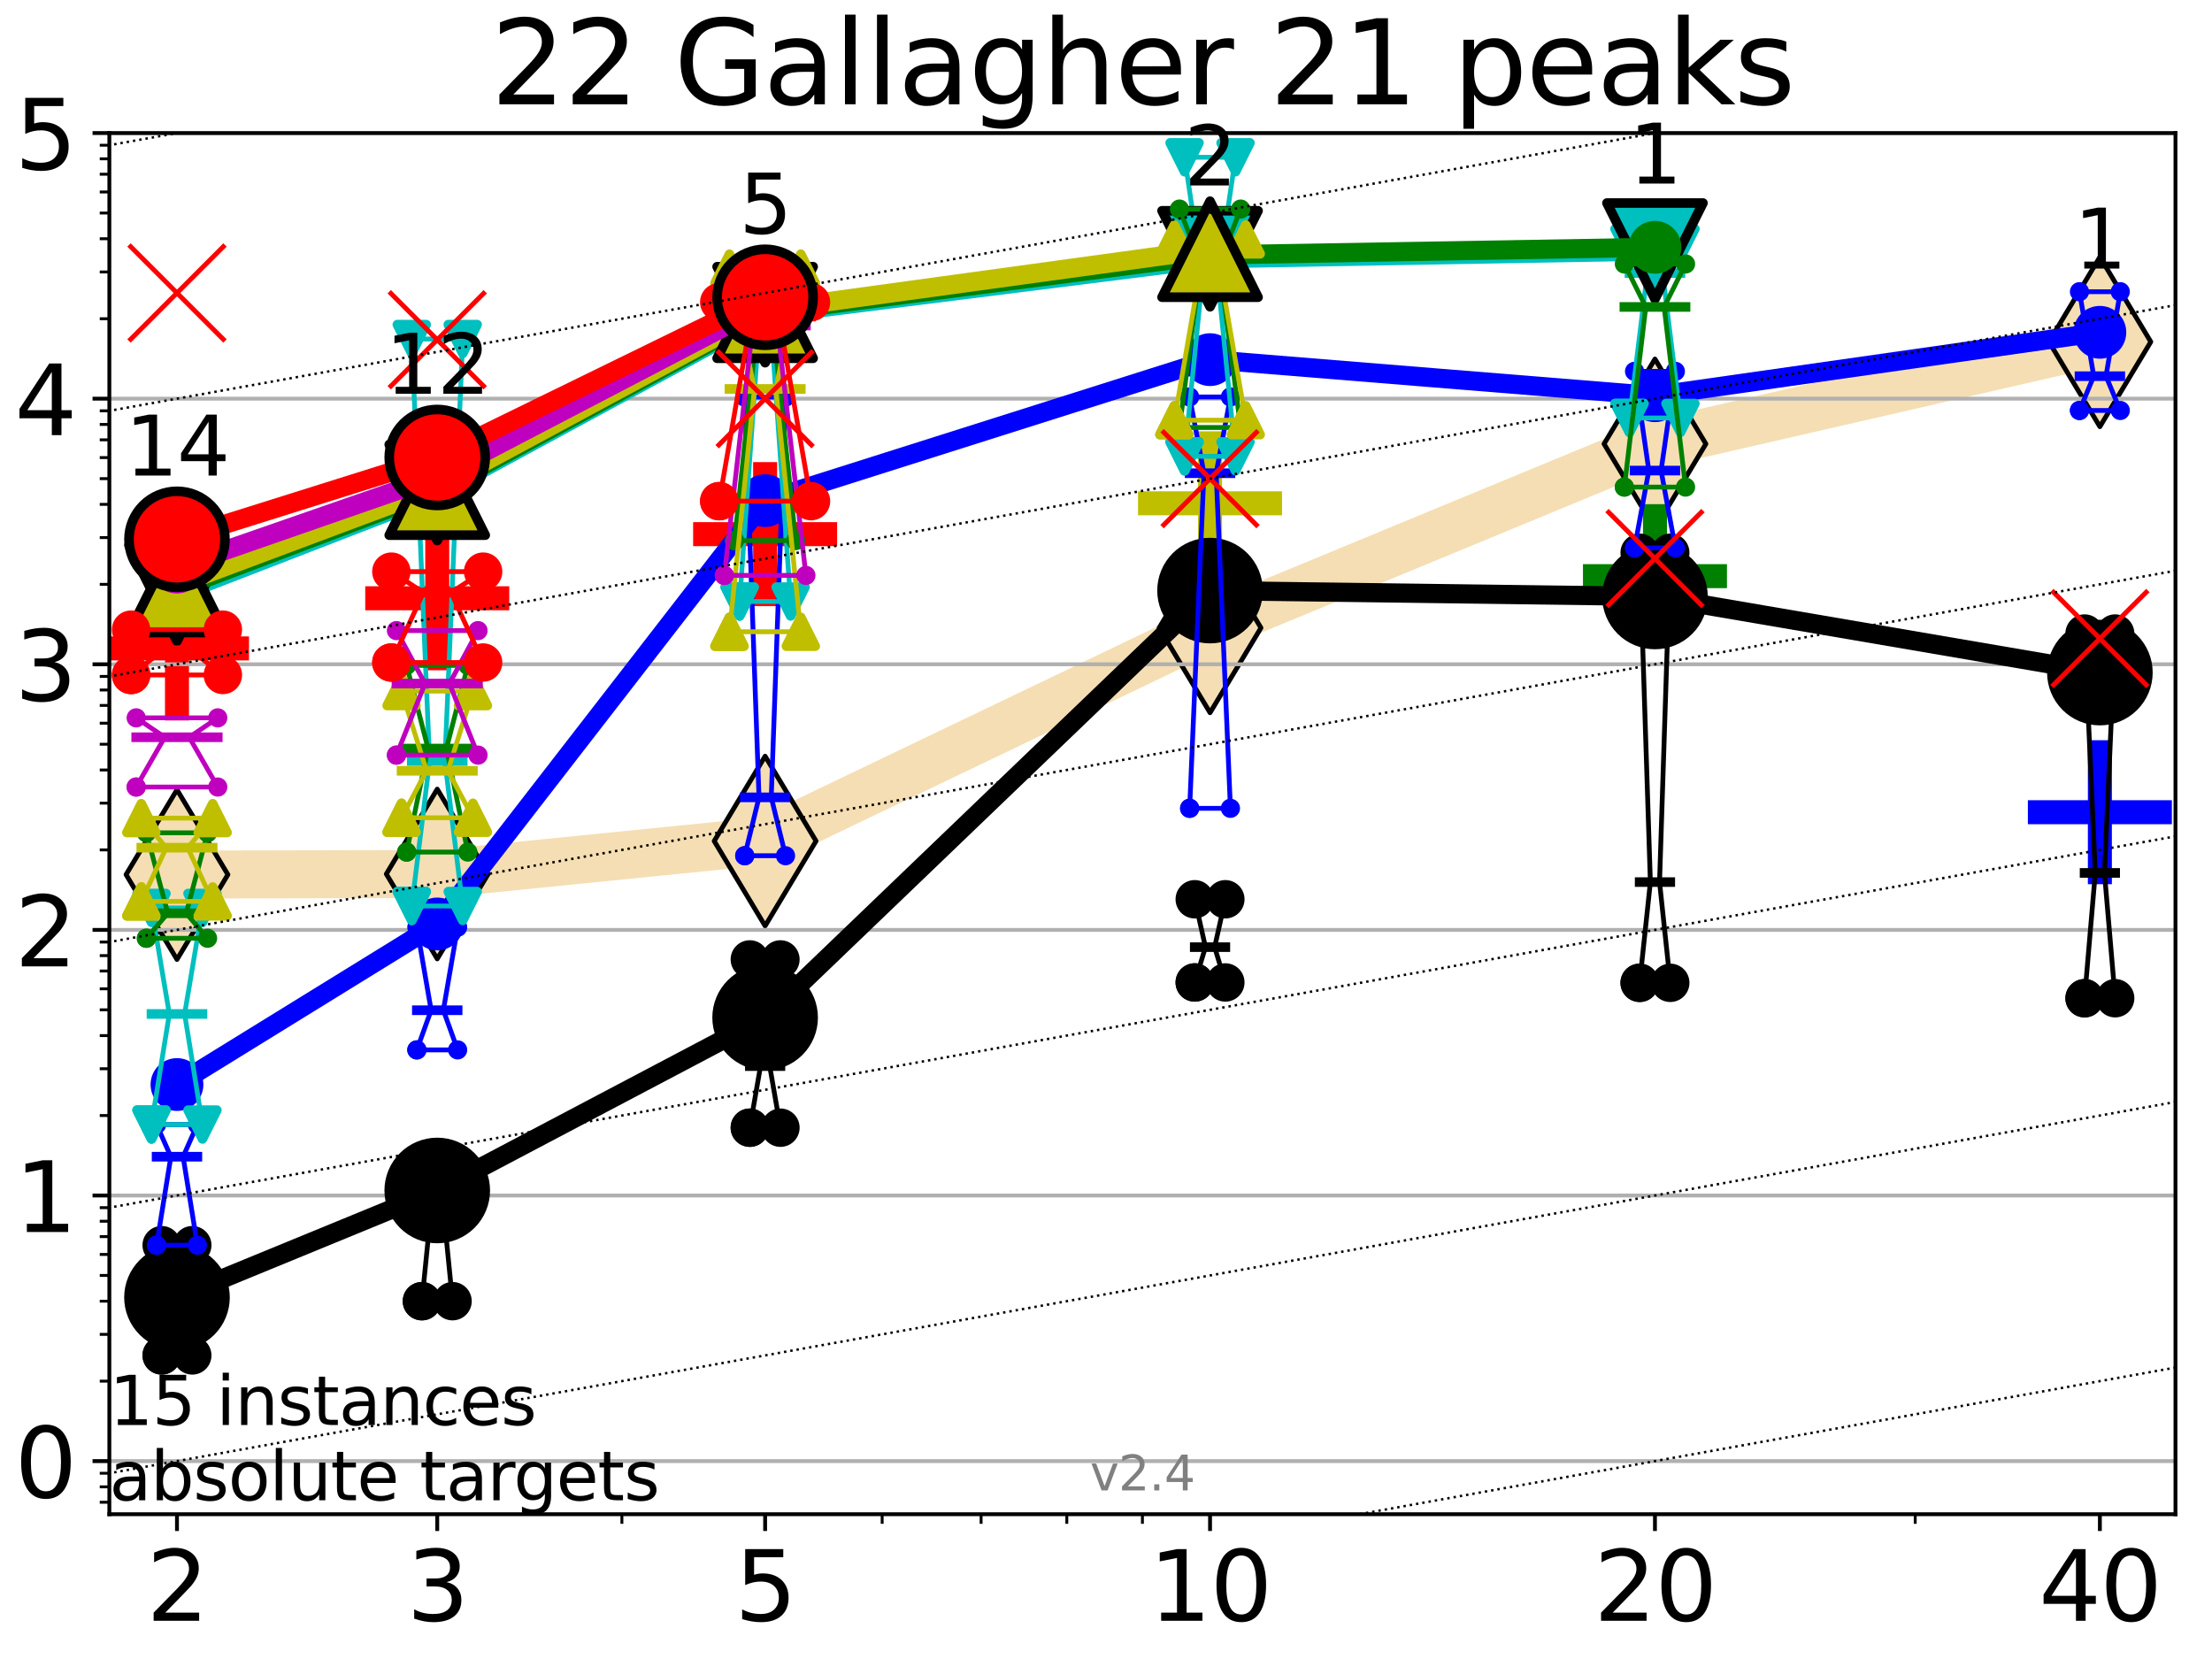 <?xml version="1.0" encoding="utf-8" standalone="no"?>
<!DOCTYPE svg PUBLIC "-//W3C//DTD SVG 1.1//EN"
  "http://www.w3.org/Graphics/SVG/1.1/DTD/svg11.dtd">
<svg height="345.6pt" version="1.1" viewBox="0 0 460.8 345.6" width="460.8pt" xmlns="http://www.w3.org/2000/svg" xmlns:xlink="http://www.w3.org/1999/xlink">
 <defs>
  <style type="text/css">*{stroke-linecap:butt;stroke-linejoin:round;}</style>
 </defs>
 <g id="figure_1">
  <g id="patch_1">
   <path d="M 0 345.6 
L 460.8 345.6 
L 460.8 0 
L 0 0 
z
" style="fill:#ffffff;"/>
  </g>
  <g id="axes_1">
   <g id="patch_2">
    <path d="M 22.78 315.44 
L 453.192 315.44 
L 453.192 27.72 
L 22.78 27.72 
z
" style="fill:#ffffff;"/>
   </g>
   <g id="line2d_1">
    <path clip-path="url(#p4c2705b626)" d="M 36.868 182.194 
L 91.085 182.07 
L 159.39 175.207 
L 252.074 130.794 
L 344.758 92.471 
L 437.443 71.205 
" style="fill:none;stroke:#f5deb3;stroke-linecap:square;stroke-width:10;"/>
    <defs>
     <path d="M 0 17.678 
L 10.607 0 
L 0 -17.678 
L -10.607 0 
z
" id="m0934f8a568" style="stroke:#000000;stroke-linejoin:miter;"/>
    </defs>
    <g clip-path="url(#p4c2705b626)">
     <use style="fill:#f5deb3;stroke:#000000;stroke-linejoin:miter;" x="36.868" xlink:href="#m0934f8a568" y="182.194"/>
     <use style="fill:#f5deb3;stroke:#000000;stroke-linejoin:miter;" x="91.085" xlink:href="#m0934f8a568" y="182.07"/>
     <use style="fill:#f5deb3;stroke:#000000;stroke-linejoin:miter;" x="159.39" xlink:href="#m0934f8a568" y="175.207"/>
     <use style="fill:#f5deb3;stroke:#000000;stroke-linejoin:miter;" x="252.074" xlink:href="#m0934f8a568" y="130.794"/>
     <use style="fill:#f5deb3;stroke:#000000;stroke-linejoin:miter;" x="344.758" xlink:href="#m0934f8a568" y="92.471"/>
     <use style="fill:#f5deb3;stroke:#000000;stroke-linejoin:miter;" x="437.443" xlink:href="#m0934f8a568" y="71.205"/>
    </g>
   </g>
   <g id="line2d_2">
    <defs>
     <path d="M -15 0 
L 15 0 
M 0 15 
L 0 -15 
" id="mb5f83f84ff" style="stroke:#bfbf00;stroke-width:5;"/>
    </defs>
    <g clip-path="url(#p4c2705b626)">
     <use style="fill:#bfbf00;stroke:#bfbf00;stroke-width:5;" x="252.074" xlink:href="#mb5f83f84ff" y="104.847"/>
    </g>
   </g>
   <g id="line2d_3">
    <defs>
     <path d="M -15 0 
L 15 0 
M 0 15 
L 0 -15 
" id="m2e4b8d8c94" style="stroke:#008000;stroke-width:5;"/>
    </defs>
    <g clip-path="url(#p4c2705b626)">
     <use style="fill:#008000;stroke:#008000;stroke-width:5;" x="344.758" xlink:href="#m2e4b8d8c94" y="120.023"/>
    </g>
   </g>
   <g id="line2d_4">
    <defs>
     <path d="M -15 0 
L 15 0 
M 0 15 
L 0 -15 
" id="m68398ef074" style="stroke:#0000ff;stroke-width:5;"/>
    </defs>
    <g clip-path="url(#p4c2705b626)">
     <use style="fill:#0000ff;stroke:#0000ff;stroke-width:5;" x="437.443" xlink:href="#m68398ef074" y="169.199"/>
    </g>
   </g>
   <g id="line2d_5">
    <defs>
     <path d="M -15 0 
L 15 0 
M 0 15 
L 0 -15 
" id="mf8a1fe80ed" style="stroke:#ff0000;stroke-width:5;"/>
    </defs>
    <g clip-path="url(#p4c2705b626)">
     <use style="fill:#ff0000;stroke:#ff0000;stroke-width:5;" x="159.39" xlink:href="#mf8a1fe80ed" y="111.27"/>
    </g>
   </g>
   <g id="line2d_6">
    <g clip-path="url(#p4c2705b626)">
     <use style="fill:#ff0000;stroke:#ff0000;stroke-width:5;" x="36.868" xlink:href="#mf8a1fe80ed" y="135.081"/>
    </g>
   </g>
   <g id="line2d_7">
    <g clip-path="url(#p4c2705b626)">
     <use style="fill:#ff0000;stroke:#ff0000;stroke-width:5;" x="91.085" xlink:href="#mf8a1fe80ed" y="124.629"/>
    </g>
   </g>
   <g id="matplotlib.axis_1">
    <g id="xtick_1">
     <g id="line2d_8">
      <defs>
       <path d="M 0 0 
L 0 3.5 
" id="m1dd4820f4e" style="stroke:#000000;stroke-width:0.8;"/>
      </defs>
      <g>
       <use style="stroke:#000000;stroke-width:0.8;" x="36.868" xlink:href="#m1dd4820f4e" y="315.44"/>
      </g>
     </g>
     <g id="text_1">
      <!-- 2 -->
      <g transform="translate(30.506 337.637)scale(0.2 -0.2)">
       <defs>
        <path d="M 1228 531 
L 3431 531 
L 3431 0 
L 469 0 
L 469 531 
Q 828 903 1448 1529 
Q 2069 2156 2228 2338 
Q 2531 2678 2651 2914 
Q 2772 3150 2772 3378 
Q 2772 3750 2511 3984 
Q 2250 4219 1831 4219 
Q 1534 4219 1204 4116 
Q 875 4013 500 3803 
L 500 4441 
Q 881 4594 1212 4672 
Q 1544 4750 1819 4750 
Q 2544 4750 2975 4387 
Q 3406 4025 3406 3419 
Q 3406 3131 3298 2873 
Q 3191 2616 2906 2266 
Q 2828 2175 2409 1742 
Q 1991 1309 1228 531 
z
" id="DejaVuSans-32" transform="scale(0.016)"/>
       </defs>
       <use xlink:href="#DejaVuSans-32"/>
      </g>
     </g>
    </g>
    <g id="xtick_2">
     <g id="line2d_9">
      <g>
       <use style="stroke:#000000;stroke-width:0.8;" x="91.085" xlink:href="#m1dd4820f4e" y="315.44"/>
      </g>
     </g>
     <g id="text_2">
      <!-- 3 -->
      <g transform="translate(84.723 337.637)scale(0.2 -0.2)">
       <defs>
        <path d="M 2597 2516 
Q 3050 2419 3304 2112 
Q 3559 1806 3559 1356 
Q 3559 666 3084 287 
Q 2609 -91 1734 -91 
Q 1441 -91 1130 -33 
Q 819 25 488 141 
L 488 750 
Q 750 597 1062 519 
Q 1375 441 1716 441 
Q 2309 441 2620 675 
Q 2931 909 2931 1356 
Q 2931 1769 2642 2001 
Q 2353 2234 1838 2234 
L 1294 2234 
L 1294 2753 
L 1863 2753 
Q 2328 2753 2575 2939 
Q 2822 3125 2822 3475 
Q 2822 3834 2567 4026 
Q 2313 4219 1838 4219 
Q 1578 4219 1281 4162 
Q 984 4106 628 3988 
L 628 4550 
Q 988 4650 1302 4700 
Q 1616 4750 1894 4750 
Q 2613 4750 3031 4423 
Q 3450 4097 3450 3541 
Q 3450 3153 3228 2886 
Q 3006 2619 2597 2516 
z
" id="DejaVuSans-33" transform="scale(0.016)"/>
       </defs>
       <use xlink:href="#DejaVuSans-33"/>
      </g>
     </g>
    </g>
    <g id="xtick_3">
     <g id="line2d_10">
      <g>
       <use style="stroke:#000000;stroke-width:0.8;" x="159.39" xlink:href="#m1dd4820f4e" y="315.44"/>
      </g>
     </g>
     <g id="text_3">
      <!-- 5 -->
      <g transform="translate(153.028 337.637)scale(0.2 -0.2)">
       <defs>
        <path d="M 691 4666 
L 3169 4666 
L 3169 4134 
L 1269 4134 
L 1269 2991 
Q 1406 3038 1543 3061 
Q 1681 3084 1819 3084 
Q 2600 3084 3056 2656 
Q 3513 2228 3513 1497 
Q 3513 744 3044 326 
Q 2575 -91 1722 -91 
Q 1428 -91 1123 -41 
Q 819 9 494 109 
L 494 744 
Q 775 591 1075 516 
Q 1375 441 1709 441 
Q 2250 441 2565 725 
Q 2881 1009 2881 1497 
Q 2881 1984 2565 2268 
Q 2250 2553 1709 2553 
Q 1456 2553 1204 2497 
Q 953 2441 691 2322 
L 691 4666 
z
" id="DejaVuSans-35" transform="scale(0.016)"/>
       </defs>
       <use xlink:href="#DejaVuSans-35"/>
      </g>
     </g>
    </g>
    <g id="xtick_4">
     <g id="line2d_11">
      <g>
       <use style="stroke:#000000;stroke-width:0.8;" x="252.074" xlink:href="#m1dd4820f4e" y="315.44"/>
      </g>
     </g>
     <g id="text_4">
      <!-- 10 -->
      <g transform="translate(239.349 337.637)scale(0.2 -0.2)">
       <defs>
        <path d="M 794 531 
L 1825 531 
L 1825 4091 
L 703 3866 
L 703 4441 
L 1819 4666 
L 2450 4666 
L 2450 531 
L 3481 531 
L 3481 0 
L 794 0 
L 794 531 
z
" id="DejaVuSans-31" transform="scale(0.016)"/>
        <path d="M 2034 4250 
Q 1547 4250 1301 3770 
Q 1056 3291 1056 2328 
Q 1056 1369 1301 889 
Q 1547 409 2034 409 
Q 2525 409 2770 889 
Q 3016 1369 3016 2328 
Q 3016 3291 2770 3770 
Q 2525 4250 2034 4250 
z
M 2034 4750 
Q 2819 4750 3233 4129 
Q 3647 3509 3647 2328 
Q 3647 1150 3233 529 
Q 2819 -91 2034 -91 
Q 1250 -91 836 529 
Q 422 1150 422 2328 
Q 422 3509 836 4129 
Q 1250 4750 2034 4750 
z
" id="DejaVuSans-30" transform="scale(0.016)"/>
       </defs>
       <use xlink:href="#DejaVuSans-31"/>
       <use x="63.623" xlink:href="#DejaVuSans-30"/>
      </g>
     </g>
    </g>
    <g id="xtick_5">
     <g id="line2d_12">
      <g>
       <use style="stroke:#000000;stroke-width:0.8;" x="344.758" xlink:href="#m1dd4820f4e" y="315.44"/>
      </g>
     </g>
     <g id="text_5">
      <!-- 20 -->
      <g transform="translate(332.033 337.637)scale(0.2 -0.2)">
       <use xlink:href="#DejaVuSans-32"/>
       <use x="63.623" xlink:href="#DejaVuSans-30"/>
      </g>
     </g>
    </g>
    <g id="xtick_6">
     <g id="line2d_13">
      <g>
       <use style="stroke:#000000;stroke-width:0.8;" x="437.443" xlink:href="#m1dd4820f4e" y="315.44"/>
      </g>
     </g>
     <g id="text_6">
      <!-- 40 -->
      <g transform="translate(424.718 337.637)scale(0.2 -0.2)">
       <defs>
        <path d="M 2419 4116 
L 825 1625 
L 2419 1625 
L 2419 4116 
z
M 2253 4666 
L 3047 4666 
L 3047 1625 
L 3713 1625 
L 3713 1100 
L 3047 1100 
L 3047 0 
L 2419 0 
L 2419 1100 
L 313 1100 
L 313 1709 
L 2253 4666 
z
" id="DejaVuSans-34" transform="scale(0.016)"/>
       </defs>
       <use xlink:href="#DejaVuSans-34"/>
       <use x="63.623" xlink:href="#DejaVuSans-30"/>
      </g>
     </g>
    </g>
    <g id="xtick_7">
     <g id="line2d_14">
      <defs>
       <path d="M 0 0 
L 0 2 
" id="m634aa421b2" style="stroke:#000000;stroke-width:0.6;"/>
      </defs>
      <g>
       <use style="stroke:#000000;stroke-width:0.6;" x="129.552" xlink:href="#m634aa421b2" y="315.44"/>
      </g>
     </g>
    </g>
    <g id="xtick_8">
     <g id="line2d_15">
      <g>
       <use style="stroke:#000000;stroke-width:0.6;" x="183.769" xlink:href="#m634aa421b2" y="315.44"/>
      </g>
     </g>
    </g>
    <g id="xtick_9">
     <g id="line2d_16">
      <g>
       <use style="stroke:#000000;stroke-width:0.6;" x="204.381" xlink:href="#m634aa421b2" y="315.44"/>
      </g>
     </g>
    </g>
    <g id="xtick_10">
     <g id="line2d_17">
      <g>
       <use style="stroke:#000000;stroke-width:0.6;" x="222.237" xlink:href="#m634aa421b2" y="315.44"/>
      </g>
     </g>
    </g>
    <g id="xtick_11">
     <g id="line2d_18">
      <g>
       <use style="stroke:#000000;stroke-width:0.6;" x="237.986" xlink:href="#m634aa421b2" y="315.44"/>
      </g>
     </g>
    </g>
    <g id="xtick_12">
     <g id="line2d_19">
      <g>
       <use style="stroke:#000000;stroke-width:0.6;" x="398.975" xlink:href="#m634aa421b2" y="315.44"/>
      </g>
     </g>
    </g>
   </g>
   <g id="matplotlib.axis_2">
    <g id="ytick_1">
     <g id="line2d_20">
      <path clip-path="url(#p4c2705b626)" d="M 22.78 304.374 
L 453.192 304.374 
" style="fill:none;stroke:#b0b0b0;stroke-linecap:square;stroke-width:0.8;"/>
     </g>
     <g id="line2d_21">
      <defs>
       <path d="M 0 0 
L -3.5 0 
" id="m5df664aed5" style="stroke:#000000;stroke-width:0.8;"/>
      </defs>
      <g>
       <use style="stroke:#000000;stroke-width:0.8;" x="22.78" xlink:href="#m5df664aed5" y="304.374"/>
      </g>
     </g>
     <g id="text_7">
      <!-- 0 -->
      <g transform="translate(3.055 311.972)scale(0.2 -0.2)">
       <use xlink:href="#DejaVuSans-30"/>
      </g>
     </g>
    </g>
    <g id="ytick_2">
     <g id="line2d_22">
      <path clip-path="url(#p4c2705b626)" d="M 22.78 249.043 
L 453.192 249.043 
" style="fill:none;stroke:#b0b0b0;stroke-linecap:square;stroke-width:0.8;"/>
     </g>
     <g id="line2d_23">
      <g>
       <use style="stroke:#000000;stroke-width:0.8;" x="22.78" xlink:href="#m5df664aed5" y="249.043"/>
      </g>
     </g>
     <g id="text_8">
      <!-- 1 -->
      <g transform="translate(3.055 256.642)scale(0.2 -0.2)">
       <use xlink:href="#DejaVuSans-31"/>
      </g>
     </g>
    </g>
    <g id="ytick_3">
     <g id="line2d_24">
      <path clip-path="url(#p4c2705b626)" d="M 22.78 193.712 
L 453.192 193.712 
" style="fill:none;stroke:#b0b0b0;stroke-linecap:square;stroke-width:0.8;"/>
     </g>
     <g id="line2d_25">
      <g>
       <use style="stroke:#000000;stroke-width:0.8;" x="22.78" xlink:href="#m5df664aed5" y="193.712"/>
      </g>
     </g>
     <g id="text_9">
      <!-- 2 -->
      <g transform="translate(3.055 201.311)scale(0.2 -0.2)">
       <use xlink:href="#DejaVuSans-32"/>
      </g>
     </g>
    </g>
    <g id="ytick_4">
     <g id="line2d_26">
      <path clip-path="url(#p4c2705b626)" d="M 22.78 138.382 
L 453.192 138.382 
" style="fill:none;stroke:#b0b0b0;stroke-linecap:square;stroke-width:0.8;"/>
     </g>
     <g id="line2d_27">
      <g>
       <use style="stroke:#000000;stroke-width:0.8;" x="22.78" xlink:href="#m5df664aed5" y="138.382"/>
      </g>
     </g>
     <g id="text_10">
      <!-- 3 -->
      <g transform="translate(3.055 145.98)scale(0.2 -0.2)">
       <use xlink:href="#DejaVuSans-33"/>
      </g>
     </g>
    </g>
    <g id="ytick_5">
     <g id="line2d_28">
      <path clip-path="url(#p4c2705b626)" d="M 22.78 83.051 
L 453.192 83.051 
" style="fill:none;stroke:#b0b0b0;stroke-linecap:square;stroke-width:0.8;"/>
     </g>
     <g id="line2d_29">
      <g>
       <use style="stroke:#000000;stroke-width:0.8;" x="22.78" xlink:href="#m5df664aed5" y="83.051"/>
      </g>
     </g>
     <g id="text_11">
      <!-- 4 -->
      <g transform="translate(3.055 90.649)scale(0.2 -0.2)">
       <use xlink:href="#DejaVuSans-34"/>
      </g>
     </g>
    </g>
    <g id="ytick_6">
     <g id="line2d_30">
      <path clip-path="url(#p4c2705b626)" d="M 22.78 27.72 
L 453.192 27.72 
" style="fill:none;stroke:#b0b0b0;stroke-linecap:square;stroke-width:0.8;"/>
     </g>
     <g id="line2d_31">
      <g>
       <use style="stroke:#000000;stroke-width:0.8;" x="22.78" xlink:href="#m5df664aed5" y="27.72"/>
      </g>
     </g>
     <g id="text_12">
      <!-- 5 -->
      <g transform="translate(3.055 35.318)scale(0.2 -0.2)">
       <use xlink:href="#DejaVuSans-35"/>
      </g>
     </g>
    </g>
    <g id="ytick_7">
     <g id="line2d_32">
      <defs>
       <path d="M 0 0 
L -2 0 
" id="m55bb5ef167" style="stroke:#000000;stroke-width:0.6;"/>
      </defs>
      <g>
       <use style="stroke:#000000;stroke-width:0.6;" x="22.78" xlink:href="#m55bb5ef167" y="312.945"/>
      </g>
     </g>
    </g>
    <g id="ytick_8">
     <g id="line2d_33">
      <g>
       <use style="stroke:#000000;stroke-width:0.6;" x="22.78" xlink:href="#m55bb5ef167" y="309.736"/>
      </g>
     </g>
    </g>
    <g id="ytick_9">
     <g id="line2d_34">
      <g>
       <use style="stroke:#000000;stroke-width:0.6;" x="22.78" xlink:href="#m55bb5ef167" y="306.906"/>
      </g>
     </g>
    </g>
    <g id="ytick_10">
     <g id="line2d_35">
      <g>
       <use style="stroke:#000000;stroke-width:0.6;" x="22.78" xlink:href="#m55bb5ef167" y="287.718"/>
      </g>
     </g>
    </g>
    <g id="ytick_11">
     <g id="line2d_36">
      <g>
       <use style="stroke:#000000;stroke-width:0.6;" x="22.78" xlink:href="#m55bb5ef167" y="277.974"/>
      </g>
     </g>
    </g>
    <g id="ytick_12">
     <g id="line2d_37">
      <g>
       <use style="stroke:#000000;stroke-width:0.6;" x="22.78" xlink:href="#m55bb5ef167" y="271.061"/>
      </g>
     </g>
    </g>
    <g id="ytick_13">
     <g id="line2d_38">
      <g>
       <use style="stroke:#000000;stroke-width:0.6;" x="22.78" xlink:href="#m55bb5ef167" y="265.699"/>
      </g>
     </g>
    </g>
    <g id="ytick_14">
     <g id="line2d_39">
      <g>
       <use style="stroke:#000000;stroke-width:0.6;" x="22.78" xlink:href="#m55bb5ef167" y="261.318"/>
      </g>
     </g>
    </g>
    <g id="ytick_15">
     <g id="line2d_40">
      <g>
       <use style="stroke:#000000;stroke-width:0.6;" x="22.78" xlink:href="#m55bb5ef167" y="257.614"/>
      </g>
     </g>
    </g>
    <g id="ytick_16">
     <g id="line2d_41">
      <g>
       <use style="stroke:#000000;stroke-width:0.6;" x="22.78" xlink:href="#m55bb5ef167" y="254.405"/>
      </g>
     </g>
    </g>
    <g id="ytick_17">
     <g id="line2d_42">
      <g>
       <use style="stroke:#000000;stroke-width:0.6;" x="22.78" xlink:href="#m55bb5ef167" y="251.575"/>
      </g>
     </g>
    </g>
    <g id="ytick_18">
     <g id="line2d_43">
      <g>
       <use style="stroke:#000000;stroke-width:0.6;" x="22.78" xlink:href="#m55bb5ef167" y="232.387"/>
      </g>
     </g>
    </g>
    <g id="ytick_19">
     <g id="line2d_44">
      <g>
       <use style="stroke:#000000;stroke-width:0.6;" x="22.78" xlink:href="#m55bb5ef167" y="222.644"/>
      </g>
     </g>
    </g>
    <g id="ytick_20">
     <g id="line2d_45">
      <g>
       <use style="stroke:#000000;stroke-width:0.6;" x="22.78" xlink:href="#m55bb5ef167" y="215.731"/>
      </g>
     </g>
    </g>
    <g id="ytick_21">
     <g id="line2d_46">
      <g>
       <use style="stroke:#000000;stroke-width:0.6;" x="22.78" xlink:href="#m55bb5ef167" y="210.369"/>
      </g>
     </g>
    </g>
    <g id="ytick_22">
     <g id="line2d_47">
      <g>
       <use style="stroke:#000000;stroke-width:0.6;" x="22.78" xlink:href="#m55bb5ef167" y="205.987"/>
      </g>
     </g>
    </g>
    <g id="ytick_23">
     <g id="line2d_48">
      <g>
       <use style="stroke:#000000;stroke-width:0.6;" x="22.78" xlink:href="#m55bb5ef167" y="202.283"/>
      </g>
     </g>
    </g>
    <g id="ytick_24">
     <g id="line2d_49">
      <g>
       <use style="stroke:#000000;stroke-width:0.6;" x="22.78" xlink:href="#m55bb5ef167" y="199.074"/>
      </g>
     </g>
    </g>
    <g id="ytick_25">
     <g id="line2d_50">
      <g>
       <use style="stroke:#000000;stroke-width:0.6;" x="22.78" xlink:href="#m55bb5ef167" y="196.244"/>
      </g>
     </g>
    </g>
    <g id="ytick_26">
     <g id="line2d_51">
      <g>
       <use style="stroke:#000000;stroke-width:0.6;" x="22.78" xlink:href="#m55bb5ef167" y="177.056"/>
      </g>
     </g>
    </g>
    <g id="ytick_27">
     <g id="line2d_52">
      <g>
       <use style="stroke:#000000;stroke-width:0.6;" x="22.78" xlink:href="#m55bb5ef167" y="167.313"/>
      </g>
     </g>
    </g>
    <g id="ytick_28">
     <g id="line2d_53">
      <g>
       <use style="stroke:#000000;stroke-width:0.6;" x="22.78" xlink:href="#m55bb5ef167" y="160.4"/>
      </g>
     </g>
    </g>
    <g id="ytick_29">
     <g id="line2d_54">
      <g>
       <use style="stroke:#000000;stroke-width:0.6;" x="22.78" xlink:href="#m55bb5ef167" y="155.038"/>
      </g>
     </g>
    </g>
    <g id="ytick_30">
     <g id="line2d_55">
      <g>
       <use style="stroke:#000000;stroke-width:0.6;" x="22.78" xlink:href="#m55bb5ef167" y="150.657"/>
      </g>
     </g>
    </g>
    <g id="ytick_31">
     <g id="line2d_56">
      <g>
       <use style="stroke:#000000;stroke-width:0.6;" x="22.78" xlink:href="#m55bb5ef167" y="146.952"/>
      </g>
     </g>
    </g>
    <g id="ytick_32">
     <g id="line2d_57">
      <g>
       <use style="stroke:#000000;stroke-width:0.6;" x="22.78" xlink:href="#m55bb5ef167" y="143.744"/>
      </g>
     </g>
    </g>
    <g id="ytick_33">
     <g id="line2d_58">
      <g>
       <use style="stroke:#000000;stroke-width:0.6;" x="22.78" xlink:href="#m55bb5ef167" y="140.913"/>
      </g>
     </g>
    </g>
    <g id="ytick_34">
     <g id="line2d_59">
      <g>
       <use style="stroke:#000000;stroke-width:0.6;" x="22.78" xlink:href="#m55bb5ef167" y="121.725"/>
      </g>
     </g>
    </g>
    <g id="ytick_35">
     <g id="line2d_60">
      <g>
       <use style="stroke:#000000;stroke-width:0.6;" x="22.78" xlink:href="#m55bb5ef167" y="111.982"/>
      </g>
     </g>
    </g>
    <g id="ytick_36">
     <g id="line2d_61">
      <g>
       <use style="stroke:#000000;stroke-width:0.6;" x="22.78" xlink:href="#m55bb5ef167" y="105.069"/>
      </g>
     </g>
    </g>
    <g id="ytick_37">
     <g id="line2d_62">
      <g>
       <use style="stroke:#000000;stroke-width:0.6;" x="22.78" xlink:href="#m55bb5ef167" y="99.707"/>
      </g>
     </g>
    </g>
    <g id="ytick_38">
     <g id="line2d_63">
      <g>
       <use style="stroke:#000000;stroke-width:0.6;" x="22.78" xlink:href="#m55bb5ef167" y="95.326"/>
      </g>
     </g>
    </g>
    <g id="ytick_39">
     <g id="line2d_64">
      <g>
       <use style="stroke:#000000;stroke-width:0.6;" x="22.78" xlink:href="#m55bb5ef167" y="91.622"/>
      </g>
     </g>
    </g>
    <g id="ytick_40">
     <g id="line2d_65">
      <g>
       <use style="stroke:#000000;stroke-width:0.6;" x="22.78" xlink:href="#m55bb5ef167" y="88.413"/>
      </g>
     </g>
    </g>
    <g id="ytick_41">
     <g id="line2d_66">
      <g>
       <use style="stroke:#000000;stroke-width:0.6;" x="22.78" xlink:href="#m55bb5ef167" y="85.583"/>
      </g>
     </g>
    </g>
    <g id="ytick_42">
     <g id="line2d_67">
      <g>
       <use style="stroke:#000000;stroke-width:0.6;" x="22.78" xlink:href="#m55bb5ef167" y="66.395"/>
      </g>
     </g>
    </g>
    <g id="ytick_43">
     <g id="line2d_68">
      <g>
       <use style="stroke:#000000;stroke-width:0.6;" x="22.78" xlink:href="#m55bb5ef167" y="56.651"/>
      </g>
     </g>
    </g>
    <g id="ytick_44">
     <g id="line2d_69">
      <g>
       <use style="stroke:#000000;stroke-width:0.6;" x="22.78" xlink:href="#m55bb5ef167" y="49.738"/>
      </g>
     </g>
    </g>
    <g id="ytick_45">
     <g id="line2d_70">
      <g>
       <use style="stroke:#000000;stroke-width:0.6;" x="22.78" xlink:href="#m55bb5ef167" y="44.376"/>
      </g>
     </g>
    </g>
    <g id="ytick_46">
     <g id="line2d_71">
      <g>
       <use style="stroke:#000000;stroke-width:0.6;" x="22.78" xlink:href="#m55bb5ef167" y="39.995"/>
      </g>
     </g>
    </g>
    <g id="ytick_47">
     <g id="line2d_72">
      <g>
       <use style="stroke:#000000;stroke-width:0.6;" x="22.78" xlink:href="#m55bb5ef167" y="36.291"/>
      </g>
     </g>
    </g>
    <g id="ytick_48">
     <g id="line2d_73">
      <g>
       <use style="stroke:#000000;stroke-width:0.6;" x="22.78" xlink:href="#m55bb5ef167" y="33.082"/>
      </g>
     </g>
    </g>
    <g id="ytick_49">
     <g id="line2d_74">
      <g>
       <use style="stroke:#000000;stroke-width:0.6;" x="22.78" xlink:href="#m55bb5ef167" y="30.252"/>
      </g>
     </g>
    </g>
   </g>
   <g id="line2d_75">
    <path clip-path="url(#p4c2705b626)" d="M 33.682 282.356 
L 35.912 274.27 
L 33.682 259.395 
L 40.054 259.395 
L 37.824 274.27 
L 40.054 282.356 
L 33.682 282.356 
" style="fill:none;stroke:#000000;stroke-linecap:square;"/>
   </g>
   <g id="line2d_76">
    <path clip-path="url(#p4c2705b626)" d="M 33.682 282.356 
L 40.054 282.356 
L 40.054 259.395 
L 33.682 259.395 
L 33.682 282.356 
" style="fill:none;"/>
    <defs>
     <path d="M 0 3 
C 0.796 3 1.559 2.684 2.121 2.121 
C 2.684 1.559 3 0.796 3 0 
C 3 -0.796 2.684 -1.559 2.121 -2.121 
C 1.559 -2.684 0.796 -3 0 -3 
C -0.796 -3 -1.559 -2.684 -2.121 -2.121 
C -2.684 -1.559 -3 -0.796 -3 0 
C -3 0.796 -2.684 1.559 -2.121 2.121 
C -1.559 2.684 -0.796 3 0 3 
z
" id="m0c2019cb1d" style="stroke:#000000;stroke-width:2;"/>
    </defs>
    <g clip-path="url(#p4c2705b626)">
     <use style="stroke:#000000;stroke-width:2;" x="33.682" xlink:href="#m0c2019cb1d" y="282.356"/>
     <use style="stroke:#000000;stroke-width:2;" x="40.054" xlink:href="#m0c2019cb1d" y="282.356"/>
     <use style="stroke:#000000;stroke-width:2;" x="40.054" xlink:href="#m0c2019cb1d" y="259.395"/>
     <use style="stroke:#000000;stroke-width:2;" x="33.682" xlink:href="#m0c2019cb1d" y="259.395"/>
     <use style="stroke:#000000;stroke-width:2;" x="33.682" xlink:href="#m0c2019cb1d" y="282.356"/>
    </g>
   </g>
   <g id="line2d_77">
    <path clip-path="url(#p4c2705b626)" d="M 33.682 274.27 
L 40.054 274.27 
" style="fill:none;stroke:#000000;stroke-linecap:square;stroke-width:2;"/>
   </g>
   <g id="line2d_78">
    <path clip-path="url(#p4c2705b626)" d="M 87.899 271.061 
L 90.129 248.646 
L 87.899 242.739 
L 94.271 242.739 
L 92.041 248.646 
L 94.271 271.061 
L 87.899 271.061 
" style="fill:none;stroke:#000000;stroke-linecap:square;"/>
   </g>
   <g id="line2d_79">
    <path clip-path="url(#p4c2705b626)" d="M 87.899 271.061 
L 94.271 271.061 
L 94.271 242.739 
L 87.899 242.739 
L 87.899 271.061 
" style="fill:none;"/>
    <g clip-path="url(#p4c2705b626)">
     <use style="stroke:#000000;stroke-width:2;" x="87.899" xlink:href="#m0c2019cb1d" y="271.061"/>
     <use style="stroke:#000000;stroke-width:2;" x="94.271" xlink:href="#m0c2019cb1d" y="271.061"/>
     <use style="stroke:#000000;stroke-width:2;" x="94.271" xlink:href="#m0c2019cb1d" y="242.739"/>
     <use style="stroke:#000000;stroke-width:2;" x="87.899" xlink:href="#m0c2019cb1d" y="242.739"/>
     <use style="stroke:#000000;stroke-width:2;" x="87.899" xlink:href="#m0c2019cb1d" y="271.061"/>
    </g>
   </g>
   <g id="line2d_80">
    <path clip-path="url(#p4c2705b626)" d="M 87.899 248.646 
L 94.271 248.646 
" style="fill:none;stroke:#000000;stroke-linecap:square;stroke-width:2;"/>
   </g>
   <g id="line2d_81">
    <path clip-path="url(#p4c2705b626)" d="M 156.204 234.919 
L 158.434 222.089 
L 156.204 199.868 
L 162.576 199.868 
L 160.346 222.089 
L 162.576 234.919 
L 156.204 234.919 
" style="fill:none;stroke:#000000;stroke-linecap:square;"/>
   </g>
   <g id="line2d_82">
    <path clip-path="url(#p4c2705b626)" d="M 156.204 234.919 
L 162.576 234.919 
L 162.576 199.868 
L 156.204 199.868 
L 156.204 234.919 
" style="fill:none;"/>
    <g clip-path="url(#p4c2705b626)">
     <use style="stroke:#000000;stroke-width:2;" x="156.204" xlink:href="#m0c2019cb1d" y="234.919"/>
     <use style="stroke:#000000;stroke-width:2;" x="162.576" xlink:href="#m0c2019cb1d" y="234.919"/>
     <use style="stroke:#000000;stroke-width:2;" x="162.576" xlink:href="#m0c2019cb1d" y="199.868"/>
     <use style="stroke:#000000;stroke-width:2;" x="156.204" xlink:href="#m0c2019cb1d" y="199.868"/>
     <use style="stroke:#000000;stroke-width:2;" x="156.204" xlink:href="#m0c2019cb1d" y="234.919"/>
    </g>
   </g>
   <g id="line2d_83">
    <path clip-path="url(#p4c2705b626)" d="M 156.204 222.089 
L 162.576 222.089 
" style="fill:none;stroke:#000000;stroke-linecap:square;stroke-width:2;"/>
   </g>
   <g id="line2d_84">
    <path clip-path="url(#p4c2705b626)" d="M 248.888 204.663 
L 251.118 197.309 
L 248.888 187.334 
L 255.26 187.334 
L 253.03 197.309 
L 255.26 204.663 
L 248.888 204.663 
" style="fill:none;stroke:#000000;stroke-linecap:square;"/>
   </g>
   <g id="line2d_85">
    <path clip-path="url(#p4c2705b626)" d="M 248.888 204.663 
L 255.26 204.663 
L 255.26 187.334 
L 248.888 187.334 
L 248.888 204.663 
" style="fill:none;"/>
    <g clip-path="url(#p4c2705b626)">
     <use style="stroke:#000000;stroke-width:2;" x="248.888" xlink:href="#m0c2019cb1d" y="204.663"/>
     <use style="stroke:#000000;stroke-width:2;" x="255.26" xlink:href="#m0c2019cb1d" y="204.663"/>
     <use style="stroke:#000000;stroke-width:2;" x="255.26" xlink:href="#m0c2019cb1d" y="187.334"/>
     <use style="stroke:#000000;stroke-width:2;" x="248.888" xlink:href="#m0c2019cb1d" y="187.334"/>
     <use style="stroke:#000000;stroke-width:2;" x="248.888" xlink:href="#m0c2019cb1d" y="204.663"/>
    </g>
   </g>
   <g id="line2d_86">
    <path clip-path="url(#p4c2705b626)" d="M 248.888 197.309 
L 255.26 197.309 
" style="fill:none;stroke:#000000;stroke-linecap:square;stroke-width:2;"/>
   </g>
   <g id="line2d_87">
    <path clip-path="url(#p4c2705b626)" d="M 341.572 204.739 
L 343.803 183.754 
L 341.572 115.149 
L 347.945 115.149 
L 345.714 183.754 
L 347.945 204.739 
L 341.572 204.739 
" style="fill:none;stroke:#000000;stroke-linecap:square;"/>
   </g>
   <g id="line2d_88">
    <path clip-path="url(#p4c2705b626)" d="M 341.572 204.739 
L 347.945 204.739 
L 347.945 115.149 
L 341.572 115.149 
L 341.572 204.739 
" style="fill:none;"/>
    <g clip-path="url(#p4c2705b626)">
     <use style="stroke:#000000;stroke-width:2;" x="341.572" xlink:href="#m0c2019cb1d" y="204.739"/>
     <use style="stroke:#000000;stroke-width:2;" x="347.945" xlink:href="#m0c2019cb1d" y="204.739"/>
     <use style="stroke:#000000;stroke-width:2;" x="347.945" xlink:href="#m0c2019cb1d" y="115.149"/>
     <use style="stroke:#000000;stroke-width:2;" x="341.572" xlink:href="#m0c2019cb1d" y="115.149"/>
     <use style="stroke:#000000;stroke-width:2;" x="341.572" xlink:href="#m0c2019cb1d" y="204.739"/>
    </g>
   </g>
   <g id="line2d_89">
    <path clip-path="url(#p4c2705b626)" d="M 341.572 183.754 
L 347.945 183.754 
" style="fill:none;stroke:#000000;stroke-linecap:square;stroke-width:2;"/>
   </g>
   <g id="line2d_90">
    <path clip-path="url(#p4c2705b626)" d="M 434.257 207.948 
L 436.487 181.841 
L 434.257 131.979 
L 440.629 131.979 
L 438.398 181.841 
L 440.629 207.948 
L 434.257 207.948 
" style="fill:none;stroke:#000000;stroke-linecap:square;"/>
   </g>
   <g id="line2d_91">
    <path clip-path="url(#p4c2705b626)" d="M 434.257 207.948 
L 440.629 207.948 
L 440.629 131.979 
L 434.257 131.979 
L 434.257 207.948 
" style="fill:none;"/>
    <g clip-path="url(#p4c2705b626)">
     <use style="stroke:#000000;stroke-width:2;" x="434.257" xlink:href="#m0c2019cb1d" y="207.948"/>
     <use style="stroke:#000000;stroke-width:2;" x="440.629" xlink:href="#m0c2019cb1d" y="207.948"/>
     <use style="stroke:#000000;stroke-width:2;" x="440.629" xlink:href="#m0c2019cb1d" y="131.979"/>
     <use style="stroke:#000000;stroke-width:2;" x="434.257" xlink:href="#m0c2019cb1d" y="131.979"/>
     <use style="stroke:#000000;stroke-width:2;" x="434.257" xlink:href="#m0c2019cb1d" y="207.948"/>
    </g>
   </g>
   <g id="line2d_92">
    <path clip-path="url(#p4c2705b626)" d="M 434.257 181.841 
L 440.629 181.841 
" style="fill:none;stroke:#000000;stroke-linecap:square;stroke-width:2;"/>
   </g>
   <g id="line2d_93">
    <path clip-path="url(#p4c2705b626)" d="M 36.868 270.273 
L 91.085 247.998 
" style="fill:none;stroke:#000000;stroke-linecap:square;stroke-width:4;"/>
   </g>
   <g id="line2d_94">
    <path clip-path="url(#p4c2705b626)" d="M 91.085 247.998 
L 159.39 211.978 
" style="fill:none;stroke:#000000;stroke-linecap:square;stroke-width:4;"/>
   </g>
   <g id="line2d_95">
    <path clip-path="url(#p4c2705b626)" d="M 159.39 211.978 
L 252.074 123.03 
" style="fill:none;stroke:#000000;stroke-linecap:square;stroke-width:4;"/>
   </g>
   <g id="line2d_96">
    <path clip-path="url(#p4c2705b626)" d="M 252.074 123.03 
L 344.758 124.252 
" style="fill:none;stroke:#000000;stroke-linecap:square;stroke-width:4;"/>
   </g>
   <g id="line2d_97">
    <path clip-path="url(#p4c2705b626)" d="M 344.758 124.252 
L 437.443 140.11 
" style="fill:none;stroke:#000000;stroke-linecap:square;stroke-width:4;"/>
   </g>
   <g id="line2d_98">
    <path clip-path="url(#p4c2705b626)" d="M 36.868 270.273 
L 91.085 247.998 
L 159.39 211.978 
L 252.074 123.03 
L 344.758 124.252 
L 437.443 140.11 
" style="fill:none;"/>
    <defs>
     <path d="M 0 10 
C 2.652 10 5.196 8.946 7.071 7.071 
C 8.946 5.196 10 2.652 10 0 
C 10 -2.652 8.946 -5.196 7.071 -7.071 
C 5.196 -8.946 2.652 -10 0 -10 
C -2.652 -10 -5.196 -8.946 -7.071 -7.071 
C -8.946 -5.196 -10 -2.652 -10 0 
C -10 2.652 -8.946 5.196 -7.071 7.071 
C -5.196 8.946 -2.652 10 0 10 
z
" id="mbd1a97ea6d" style="stroke:#000000;stroke-width:2;"/>
    </defs>
    <g clip-path="url(#p4c2705b626)">
     <use style="stroke:#000000;stroke-width:2;" x="36.868" xlink:href="#mbd1a97ea6d" y="270.273"/>
     <use style="stroke:#000000;stroke-width:2;" x="91.085" xlink:href="#mbd1a97ea6d" y="247.998"/>
     <use style="stroke:#000000;stroke-width:2;" x="159.39" xlink:href="#mbd1a97ea6d" y="211.978"/>
     <use style="stroke:#000000;stroke-width:2;" x="252.074" xlink:href="#mbd1a97ea6d" y="123.03"/>
     <use style="stroke:#000000;stroke-width:2;" x="344.758" xlink:href="#mbd1a97ea6d" y="124.252"/>
     <use style="stroke:#000000;stroke-width:2;" x="437.443" xlink:href="#mbd1a97ea6d" y="140.11"/>
    </g>
   </g>
   <g id="line2d_99">
    <path clip-path="url(#p4c2705b626)" d="M 32.62 259.395 
L 35.594 240.958 
L 32.62 234.26 
L 41.116 234.26 
L 38.143 240.958 
L 41.116 259.395 
L 32.62 259.395 
" style="fill:none;stroke:#0000ff;stroke-linecap:square;"/>
   </g>
   <g id="line2d_100">
    <path clip-path="url(#p4c2705b626)" d="M 32.62 259.395 
L 41.116 259.395 
L 41.116 234.26 
L 32.62 234.26 
L 32.62 259.395 
" style="fill:none;"/>
    <defs>
     <path d="M 0 1.5 
C 0.398 1.5 0.779 1.342 1.061 1.061 
C 1.342 0.779 1.5 0.398 1.5 0 
C 1.5 -0.398 1.342 -0.779 1.061 -1.061 
C 0.779 -1.342 0.398 -1.5 0 -1.5 
C -0.398 -1.5 -0.779 -1.342 -1.061 -1.061 
C -1.342 -0.779 -1.5 -0.398 -1.5 0 
C -1.5 0.398 -1.342 0.779 -1.061 1.061 
C -0.779 1.342 -0.398 1.5 0 1.5 
z
" id="m000d35c729" style="stroke:#0000ff;"/>
    </defs>
    <g clip-path="url(#p4c2705b626)">
     <use style="fill:#0000ff;stroke:#0000ff;" x="32.62" xlink:href="#m000d35c729" y="259.395"/>
     <use style="fill:#0000ff;stroke:#0000ff;" x="41.116" xlink:href="#m000d35c729" y="259.395"/>
     <use style="fill:#0000ff;stroke:#0000ff;" x="41.116" xlink:href="#m000d35c729" y="234.26"/>
     <use style="fill:#0000ff;stroke:#0000ff;" x="32.62" xlink:href="#m000d35c729" y="234.26"/>
     <use style="fill:#0000ff;stroke:#0000ff;" x="32.62" xlink:href="#m000d35c729" y="259.395"/>
    </g>
   </g>
   <g id="line2d_101">
    <path clip-path="url(#p4c2705b626)" d="M 32.62 240.958 
L 41.116 240.958 
" style="fill:none;stroke:#0000ff;stroke-linecap:square;stroke-width:2;"/>
   </g>
   <g id="line2d_102">
    <path clip-path="url(#p4c2705b626)" d="M 86.837 218.712 
L 89.811 210.449 
L 86.837 193.158 
L 95.333 193.158 
L 92.359 210.449 
L 95.333 218.712 
L 86.837 218.712 
" style="fill:none;stroke:#0000ff;stroke-linecap:square;"/>
   </g>
   <g id="line2d_103">
    <path clip-path="url(#p4c2705b626)" d="M 86.837 218.712 
L 95.333 218.712 
L 95.333 193.158 
L 86.837 193.158 
L 86.837 218.712 
" style="fill:none;"/>
    <g clip-path="url(#p4c2705b626)">
     <use style="fill:#0000ff;stroke:#0000ff;" x="86.837" xlink:href="#m000d35c729" y="218.712"/>
     <use style="fill:#0000ff;stroke:#0000ff;" x="95.333" xlink:href="#m000d35c729" y="218.712"/>
     <use style="fill:#0000ff;stroke:#0000ff;" x="95.333" xlink:href="#m000d35c729" y="193.158"/>
     <use style="fill:#0000ff;stroke:#0000ff;" x="86.837" xlink:href="#m000d35c729" y="193.158"/>
     <use style="fill:#0000ff;stroke:#0000ff;" x="86.837" xlink:href="#m000d35c729" y="218.712"/>
    </g>
   </g>
   <g id="line2d_104">
    <path clip-path="url(#p4c2705b626)" d="M 86.837 210.449 
L 95.333 210.449 
" style="fill:none;stroke:#0000ff;stroke-linecap:square;stroke-width:2;"/>
   </g>
   <g id="line2d_105">
    <path clip-path="url(#p4c2705b626)" d="M 155.142 178.263 
L 158.116 166.102 
L 155.142 82.719 
L 163.638 82.719 
L 160.665 166.102 
L 163.638 178.263 
L 155.142 178.263 
" style="fill:none;stroke:#0000ff;stroke-linecap:square;"/>
   </g>
   <g id="line2d_106">
    <path clip-path="url(#p4c2705b626)" d="M 155.142 178.263 
L 163.638 178.263 
L 163.638 82.719 
L 155.142 82.719 
L 155.142 178.263 
" style="fill:none;"/>
    <g clip-path="url(#p4c2705b626)">
     <use style="fill:#0000ff;stroke:#0000ff;" x="155.142" xlink:href="#m000d35c729" y="178.263"/>
     <use style="fill:#0000ff;stroke:#0000ff;" x="163.638" xlink:href="#m000d35c729" y="178.263"/>
     <use style="fill:#0000ff;stroke:#0000ff;" x="163.638" xlink:href="#m000d35c729" y="82.719"/>
     <use style="fill:#0000ff;stroke:#0000ff;" x="155.142" xlink:href="#m000d35c729" y="82.719"/>
     <use style="fill:#0000ff;stroke:#0000ff;" x="155.142" xlink:href="#m000d35c729" y="178.263"/>
    </g>
   </g>
   <g id="line2d_107">
    <path clip-path="url(#p4c2705b626)" d="M 155.142 166.102 
L 163.638 166.102 
" style="fill:none;stroke:#0000ff;stroke-linecap:square;stroke-width:2;"/>
   </g>
   <g id="line2d_108">
    <path clip-path="url(#p4c2705b626)" d="M 247.826 168.386 
L 250.8 98.576 
L 247.826 82.694 
L 256.322 82.694 
L 253.349 98.576 
L 256.322 168.386 
L 247.826 168.386 
" style="fill:none;stroke:#0000ff;stroke-linecap:square;"/>
   </g>
   <g id="line2d_109">
    <path clip-path="url(#p4c2705b626)" d="M 247.826 168.386 
L 256.322 168.386 
L 256.322 82.694 
L 247.826 82.694 
L 247.826 168.386 
" style="fill:none;"/>
    <g clip-path="url(#p4c2705b626)">
     <use style="fill:#0000ff;stroke:#0000ff;" x="247.826" xlink:href="#m000d35c729" y="168.386"/>
     <use style="fill:#0000ff;stroke:#0000ff;" x="256.322" xlink:href="#m000d35c729" y="168.386"/>
     <use style="fill:#0000ff;stroke:#0000ff;" x="256.322" xlink:href="#m000d35c729" y="82.694"/>
     <use style="fill:#0000ff;stroke:#0000ff;" x="247.826" xlink:href="#m000d35c729" y="82.694"/>
     <use style="fill:#0000ff;stroke:#0000ff;" x="247.826" xlink:href="#m000d35c729" y="168.386"/>
    </g>
   </g>
   <g id="line2d_110">
    <path clip-path="url(#p4c2705b626)" d="M 247.826 98.576 
L 256.322 98.576 
" style="fill:none;stroke:#0000ff;stroke-linecap:square;stroke-width:2;"/>
   </g>
   <g id="line2d_111">
    <path clip-path="url(#p4c2705b626)" d="M 340.51 114.128 
L 343.484 98.031 
L 340.51 77.361 
L 349.007 77.361 
L 346.033 98.031 
L 349.007 114.128 
L 340.51 114.128 
" style="fill:none;stroke:#0000ff;stroke-linecap:square;"/>
   </g>
   <g id="line2d_112">
    <path clip-path="url(#p4c2705b626)" d="M 340.51 114.128 
L 349.007 114.128 
L 349.007 77.361 
L 340.51 77.361 
L 340.51 114.128 
" style="fill:none;"/>
    <g clip-path="url(#p4c2705b626)">
     <use style="fill:#0000ff;stroke:#0000ff;" x="340.51" xlink:href="#m000d35c729" y="114.128"/>
     <use style="fill:#0000ff;stroke:#0000ff;" x="349.007" xlink:href="#m000d35c729" y="114.128"/>
     <use style="fill:#0000ff;stroke:#0000ff;" x="349.007" xlink:href="#m000d35c729" y="77.361"/>
     <use style="fill:#0000ff;stroke:#0000ff;" x="340.51" xlink:href="#m000d35c729" y="77.361"/>
     <use style="fill:#0000ff;stroke:#0000ff;" x="340.51" xlink:href="#m000d35c729" y="114.128"/>
    </g>
   </g>
   <g id="line2d_113">
    <path clip-path="url(#p4c2705b626)" d="M 340.51 98.031 
L 349.007 98.031 
" style="fill:none;stroke:#0000ff;stroke-linecap:square;stroke-width:2;"/>
   </g>
   <g id="line2d_114">
    <path clip-path="url(#p4c2705b626)" d="M 433.195 85.51 
L 436.168 78.366 
L 433.195 60.767 
L 441.691 60.767 
L 438.717 78.366 
L 441.691 85.51 
L 433.195 85.51 
" style="fill:none;stroke:#0000ff;stroke-linecap:square;"/>
   </g>
   <g id="line2d_115">
    <path clip-path="url(#p4c2705b626)" d="M 433.195 85.51 
L 441.691 85.51 
L 441.691 60.767 
L 433.195 60.767 
L 433.195 85.51 
" style="fill:none;"/>
    <g clip-path="url(#p4c2705b626)">
     <use style="fill:#0000ff;stroke:#0000ff;" x="433.195" xlink:href="#m000d35c729" y="85.51"/>
     <use style="fill:#0000ff;stroke:#0000ff;" x="441.691" xlink:href="#m000d35c729" y="85.51"/>
     <use style="fill:#0000ff;stroke:#0000ff;" x="441.691" xlink:href="#m000d35c729" y="60.767"/>
     <use style="fill:#0000ff;stroke:#0000ff;" x="433.195" xlink:href="#m000d35c729" y="60.767"/>
     <use style="fill:#0000ff;stroke:#0000ff;" x="433.195" xlink:href="#m000d35c729" y="85.51"/>
    </g>
   </g>
   <g id="line2d_116">
    <path clip-path="url(#p4c2705b626)" d="M 433.195 78.366 
L 441.691 78.366 
" style="fill:none;stroke:#0000ff;stroke-linecap:square;stroke-width:2;"/>
   </g>
   <g id="line2d_117">
    <path clip-path="url(#p4c2705b626)" d="M 36.868 225.929 
L 91.085 192.479 
" style="fill:none;stroke:#0000ff;stroke-linecap:square;stroke-width:4;"/>
   </g>
   <g id="line2d_118">
    <path clip-path="url(#p4c2705b626)" d="M 91.085 192.479 
L 159.39 104.293 
" style="fill:none;stroke:#0000ff;stroke-linecap:square;stroke-width:4;"/>
   </g>
   <g id="line2d_119">
    <path clip-path="url(#p4c2705b626)" d="M 159.39 104.293 
L 252.074 74.921 
" style="fill:none;stroke:#0000ff;stroke-linecap:square;stroke-width:4;"/>
   </g>
   <g id="line2d_120">
    <path clip-path="url(#p4c2705b626)" d="M 252.074 74.921 
L 344.758 82.437 
" style="fill:none;stroke:#0000ff;stroke-linecap:square;stroke-width:4;"/>
   </g>
   <g id="line2d_121">
    <path clip-path="url(#p4c2705b626)" d="M 344.758 82.437 
L 437.443 69.225 
" style="fill:none;stroke:#0000ff;stroke-linecap:square;stroke-width:4;"/>
   </g>
   <g id="line2d_122">
    <path clip-path="url(#p4c2705b626)" d="M 36.868 225.929 
L 91.085 192.479 
L 159.39 104.293 
L 252.074 74.921 
L 344.758 82.437 
L 437.443 69.225 
" style="fill:none;"/>
    <defs>
     <path d="M 0 5 
C 1.326 5 2.598 4.473 3.536 3.536 
C 4.473 2.598 5 1.326 5 0 
C 5 -1.326 4.473 -2.598 3.536 -3.536 
C 2.598 -4.473 1.326 -5 0 -5 
C -1.326 -5 -2.598 -4.473 -3.536 -3.536 
C -4.473 -2.598 -5 -1.326 -5 0 
C -5 1.326 -4.473 2.598 -3.536 3.536 
C -2.598 4.473 -1.326 5 0 5 
z
" id="mad9e582bae" style="stroke:#0000ff;"/>
    </defs>
    <g clip-path="url(#p4c2705b626)">
     <use style="fill:#0000ff;stroke:#0000ff;" x="36.868" xlink:href="#mad9e582bae" y="225.929"/>
     <use style="fill:#0000ff;stroke:#0000ff;" x="91.085" xlink:href="#mad9e582bae" y="192.479"/>
     <use style="fill:#0000ff;stroke:#0000ff;" x="159.39" xlink:href="#mad9e582bae" y="104.293"/>
     <use style="fill:#0000ff;stroke:#0000ff;" x="252.074" xlink:href="#mad9e582bae" y="74.921"/>
     <use style="fill:#0000ff;stroke:#0000ff;" x="344.758" xlink:href="#mad9e582bae" y="82.437"/>
     <use style="fill:#0000ff;stroke:#0000ff;" x="437.443" xlink:href="#mad9e582bae" y="69.225"/>
    </g>
   </g>
   <g id="line2d_123">
    <path clip-path="url(#p4c2705b626)" d="M 31.558 234.26 
L 35.275 211.225 
L 31.558 189.132 
L 42.178 189.132 
L 38.461 211.225 
L 42.178 234.26 
L 31.558 234.26 
" style="fill:none;stroke:#00bfbf;stroke-linecap:square;"/>
   </g>
   <g id="line2d_124">
    <path clip-path="url(#p4c2705b626)" d="M 31.558 234.26 
L 42.178 234.26 
L 42.178 189.132 
L 31.558 189.132 
L 31.558 234.26 
" style="fill:none;"/>
    <defs>
     <path d="M -0 3 
L 3 -3 
L -3 -3 
z
" id="m84e20dc500" style="stroke:#00bfbf;stroke-linejoin:miter;stroke-width:2;"/>
    </defs>
    <g clip-path="url(#p4c2705b626)">
     <use style="fill:#00bfbf;stroke:#00bfbf;stroke-linejoin:miter;stroke-width:2;" x="31.558" xlink:href="#m84e20dc500" y="234.26"/>
     <use style="fill:#00bfbf;stroke:#00bfbf;stroke-linejoin:miter;stroke-width:2;" x="42.178" xlink:href="#m84e20dc500" y="234.26"/>
     <use style="fill:#00bfbf;stroke:#00bfbf;stroke-linejoin:miter;stroke-width:2;" x="42.178" xlink:href="#m84e20dc500" y="189.132"/>
     <use style="fill:#00bfbf;stroke:#00bfbf;stroke-linejoin:miter;stroke-width:2;" x="31.558" xlink:href="#m84e20dc500" y="189.132"/>
     <use style="fill:#00bfbf;stroke:#00bfbf;stroke-linejoin:miter;stroke-width:2;" x="31.558" xlink:href="#m84e20dc500" y="234.26"/>
    </g>
   </g>
   <g id="line2d_125">
    <path clip-path="url(#p4c2705b626)" d="M 31.558 211.225 
L 42.178 211.225 
" style="fill:none;stroke:#00bfbf;stroke-linecap:square;stroke-width:2;"/>
   </g>
   <g id="line2d_126">
    <path clip-path="url(#p4c2705b626)" d="M 85.775 188.738 
L 89.492 158.551 
L 85.775 70.62 
L 96.395 70.62 
L 92.678 158.551 
L 96.395 188.738 
L 85.775 188.738 
" style="fill:none;stroke:#00bfbf;stroke-linecap:square;"/>
   </g>
   <g id="line2d_127">
    <path clip-path="url(#p4c2705b626)" d="M 85.775 188.738 
L 96.395 188.738 
L 96.395 70.62 
L 85.775 70.62 
L 85.775 188.738 
" style="fill:none;"/>
    <g clip-path="url(#p4c2705b626)">
     <use style="fill:#00bfbf;stroke:#00bfbf;stroke-linejoin:miter;stroke-width:2;" x="85.775" xlink:href="#m84e20dc500" y="188.738"/>
     <use style="fill:#00bfbf;stroke:#00bfbf;stroke-linejoin:miter;stroke-width:2;" x="96.395" xlink:href="#m84e20dc500" y="188.738"/>
     <use style="fill:#00bfbf;stroke:#00bfbf;stroke-linejoin:miter;stroke-width:2;" x="96.395" xlink:href="#m84e20dc500" y="70.62"/>
     <use style="fill:#00bfbf;stroke:#00bfbf;stroke-linejoin:miter;stroke-width:2;" x="85.775" xlink:href="#m84e20dc500" y="70.62"/>
     <use style="fill:#00bfbf;stroke:#00bfbf;stroke-linejoin:miter;stroke-width:2;" x="85.775" xlink:href="#m84e20dc500" y="188.738"/>
    </g>
   </g>
   <g id="line2d_128">
    <path clip-path="url(#p4c2705b626)" d="M 85.775 158.551 
L 96.395 158.551 
" style="fill:none;stroke:#00bfbf;stroke-linecap:square;stroke-width:2;"/>
   </g>
   <g id="line2d_129">
    <path clip-path="url(#p4c2705b626)" d="M 154.08 125.308 
L 157.797 72.803 
L 154.08 64.409 
L 164.7 64.409 
L 160.983 72.803 
L 164.7 125.308 
L 154.08 125.308 
" style="fill:none;stroke:#00bfbf;stroke-linecap:square;"/>
   </g>
   <g id="line2d_130">
    <path clip-path="url(#p4c2705b626)" d="M 154.08 125.308 
L 164.7 125.308 
L 164.7 64.409 
L 154.08 64.409 
L 154.08 125.308 
" style="fill:none;"/>
    <g clip-path="url(#p4c2705b626)">
     <use style="fill:#00bfbf;stroke:#00bfbf;stroke-linejoin:miter;stroke-width:2;" x="154.08" xlink:href="#m84e20dc500" y="125.308"/>
     <use style="fill:#00bfbf;stroke:#00bfbf;stroke-linejoin:miter;stroke-width:2;" x="164.7" xlink:href="#m84e20dc500" y="125.308"/>
     <use style="fill:#00bfbf;stroke:#00bfbf;stroke-linejoin:miter;stroke-width:2;" x="164.7" xlink:href="#m84e20dc500" y="64.409"/>
     <use style="fill:#00bfbf;stroke:#00bfbf;stroke-linejoin:miter;stroke-width:2;" x="154.08" xlink:href="#m84e20dc500" y="64.409"/>
     <use style="fill:#00bfbf;stroke:#00bfbf;stroke-linejoin:miter;stroke-width:2;" x="154.08" xlink:href="#m84e20dc500" y="125.308"/>
    </g>
   </g>
   <g id="line2d_131">
    <path clip-path="url(#p4c2705b626)" d="M 154.08 72.803 
L 164.7 72.803 
" style="fill:none;stroke:#00bfbf;stroke-linecap:square;stroke-width:2;"/>
   </g>
   <g id="line2d_132">
    <path clip-path="url(#p4c2705b626)" d="M 246.764 95.069 
L 250.481 57.772 
L 246.764 32.764 
L 257.384 32.764 
L 253.667 57.772 
L 257.384 95.069 
L 246.764 95.069 
" style="fill:none;stroke:#00bfbf;stroke-linecap:square;"/>
   </g>
   <g id="line2d_133">
    <path clip-path="url(#p4c2705b626)" d="M 246.764 95.069 
L 257.384 95.069 
L 257.384 32.764 
L 246.764 32.764 
L 246.764 95.069 
" style="fill:none;"/>
    <g clip-path="url(#p4c2705b626)">
     <use style="fill:#00bfbf;stroke:#00bfbf;stroke-linejoin:miter;stroke-width:2;" x="246.764" xlink:href="#m84e20dc500" y="95.069"/>
     <use style="fill:#00bfbf;stroke:#00bfbf;stroke-linejoin:miter;stroke-width:2;" x="257.384" xlink:href="#m84e20dc500" y="95.069"/>
     <use style="fill:#00bfbf;stroke:#00bfbf;stroke-linejoin:miter;stroke-width:2;" x="257.384" xlink:href="#m84e20dc500" y="32.764"/>
     <use style="fill:#00bfbf;stroke:#00bfbf;stroke-linejoin:miter;stroke-width:2;" x="246.764" xlink:href="#m84e20dc500" y="32.764"/>
     <use style="fill:#00bfbf;stroke:#00bfbf;stroke-linejoin:miter;stroke-width:2;" x="246.764" xlink:href="#m84e20dc500" y="95.069"/>
    </g>
   </g>
   <g id="line2d_134">
    <path clip-path="url(#p4c2705b626)" d="M 246.764 57.772 
L 257.384 57.772 
" style="fill:none;stroke:#00bfbf;stroke-linecap:square;stroke-width:2;"/>
   </g>
   <g id="line2d_135">
    <path clip-path="url(#p4c2705b626)" d="M 339.448 87.067 
L 343.165 56.884 
L 339.448 50.681 
L 350.069 50.681 
L 346.352 56.884 
L 350.069 87.067 
L 339.448 87.067 
" style="fill:none;stroke:#00bfbf;stroke-linecap:square;"/>
   </g>
   <g id="line2d_136">
    <path clip-path="url(#p4c2705b626)" d="M 339.448 87.067 
L 350.069 87.067 
L 350.069 50.681 
L 339.448 50.681 
L 339.448 87.067 
" style="fill:none;"/>
    <g clip-path="url(#p4c2705b626)">
     <use style="fill:#00bfbf;stroke:#00bfbf;stroke-linejoin:miter;stroke-width:2;" x="339.448" xlink:href="#m84e20dc500" y="87.067"/>
     <use style="fill:#00bfbf;stroke:#00bfbf;stroke-linejoin:miter;stroke-width:2;" x="350.069" xlink:href="#m84e20dc500" y="87.067"/>
     <use style="fill:#00bfbf;stroke:#00bfbf;stroke-linejoin:miter;stroke-width:2;" x="350.069" xlink:href="#m84e20dc500" y="50.681"/>
     <use style="fill:#00bfbf;stroke:#00bfbf;stroke-linejoin:miter;stroke-width:2;" x="339.448" xlink:href="#m84e20dc500" y="50.681"/>
     <use style="fill:#00bfbf;stroke:#00bfbf;stroke-linejoin:miter;stroke-width:2;" x="339.448" xlink:href="#m84e20dc500" y="87.067"/>
    </g>
   </g>
   <g id="line2d_137">
    <path clip-path="url(#p4c2705b626)" d="M 339.448 56.884 
L 350.069 56.884 
" style="fill:none;stroke:#00bfbf;stroke-linecap:square;stroke-width:2;"/>
   </g>
   <g id="line2d_138">
    <path clip-path="url(#p4c2705b626)" d="M 36.868 123.586 
L 91.085 102.604 
" style="fill:none;stroke:#00bfbf;stroke-linecap:square;stroke-width:4;"/>
   </g>
   <g id="line2d_139">
    <path clip-path="url(#p4c2705b626)" d="M 91.085 102.604 
L 159.39 65.558 
" style="fill:none;stroke:#00bfbf;stroke-linecap:square;stroke-width:4;"/>
   </g>
   <g id="line2d_140">
    <path clip-path="url(#p4c2705b626)" d="M 159.39 65.558 
L 252.074 53.904 
" style="fill:none;stroke:#00bfbf;stroke-linecap:square;stroke-width:4;"/>
   </g>
   <g id="line2d_141">
    <path clip-path="url(#p4c2705b626)" d="M 252.074 53.904 
L 344.758 52.296 
" style="fill:none;stroke:#00bfbf;stroke-linecap:square;stroke-width:4;"/>
   </g>
   <g id="line2d_142">
    <path clip-path="url(#p4c2705b626)" d="M 36.868 123.586 
L 91.085 102.604 
L 159.39 65.558 
L 252.074 53.904 
L 344.758 52.296 
" style="fill:none;"/>
    <defs>
     <path d="M -0 10 
L 10 -10 
L -10 -10 
z
" id="m44e5a04d75" style="stroke:#000000;stroke-linejoin:miter;stroke-width:2;"/>
    </defs>
    <g clip-path="url(#p4c2705b626)">
     <use style="fill:#00bfbf;stroke:#000000;stroke-linejoin:miter;stroke-width:2;" x="36.868" xlink:href="#m44e5a04d75" y="123.586"/>
     <use style="fill:#00bfbf;stroke:#000000;stroke-linejoin:miter;stroke-width:2;" x="91.085" xlink:href="#m44e5a04d75" y="102.604"/>
     <use style="fill:#00bfbf;stroke:#000000;stroke-linejoin:miter;stroke-width:2;" x="159.39" xlink:href="#m44e5a04d75" y="65.558"/>
     <use style="fill:#00bfbf;stroke:#000000;stroke-linejoin:miter;stroke-width:2;" x="252.074" xlink:href="#m44e5a04d75" y="53.904"/>
     <use style="fill:#00bfbf;stroke:#000000;stroke-linejoin:miter;stroke-width:2;" x="344.758" xlink:href="#m44e5a04d75" y="52.296"/>
    </g>
   </g>
   <g id="line2d_143">
    <path clip-path="url(#p4c2705b626)" d="M 30.496 195.456 
L 34.957 190.25 
L 30.496 173.49 
L 43.24 173.49 
L 38.78 190.25 
L 43.24 195.456 
L 30.496 195.456 
" style="fill:none;stroke:#008000;stroke-linecap:square;"/>
   </g>
   <g id="line2d_144">
    <path clip-path="url(#p4c2705b626)" d="M 30.496 195.456 
L 43.24 195.456 
L 43.24 173.49 
L 30.496 173.49 
L 30.496 195.456 
" style="fill:none;"/>
    <defs>
     <path d="M 0 1.5 
C 0.398 1.5 0.779 1.342 1.061 1.061 
C 1.342 0.779 1.5 0.398 1.5 0 
C 1.5 -0.398 1.342 -0.779 1.061 -1.061 
C 0.779 -1.342 0.398 -1.5 0 -1.5 
C -0.398 -1.5 -0.779 -1.342 -1.061 -1.061 
C -1.342 -0.779 -1.5 -0.398 -1.5 0 
C -1.5 0.398 -1.342 0.779 -1.061 1.061 
C -0.779 1.342 -0.398 1.5 0 1.5 
z
" id="m753f48b490" style="stroke:#008000;"/>
    </defs>
    <g clip-path="url(#p4c2705b626)">
     <use style="fill:#008000;stroke:#008000;" x="30.496" xlink:href="#m753f48b490" y="195.456"/>
     <use style="fill:#008000;stroke:#008000;" x="43.24" xlink:href="#m753f48b490" y="195.456"/>
     <use style="fill:#008000;stroke:#008000;" x="43.24" xlink:href="#m753f48b490" y="173.49"/>
     <use style="fill:#008000;stroke:#008000;" x="30.496" xlink:href="#m753f48b490" y="173.49"/>
     <use style="fill:#008000;stroke:#008000;" x="30.496" xlink:href="#m753f48b490" y="195.456"/>
    </g>
   </g>
   <g id="line2d_145">
    <path clip-path="url(#p4c2705b626)" d="M 30.496 190.25 
L 43.24 190.25 
" style="fill:none;stroke:#008000;stroke-linecap:square;stroke-width:2;"/>
   </g>
   <g id="line2d_146">
    <path clip-path="url(#p4c2705b626)" d="M 84.713 177.501 
L 89.173 155.935 
L 84.713 138.615 
L 97.457 138.615 
L 92.997 155.935 
L 97.457 177.501 
L 84.713 177.501 
" style="fill:none;stroke:#008000;stroke-linecap:square;"/>
   </g>
   <g id="line2d_147">
    <path clip-path="url(#p4c2705b626)" d="M 84.713 177.501 
L 97.457 177.501 
L 97.457 138.615 
L 84.713 138.615 
L 84.713 177.501 
" style="fill:none;"/>
    <g clip-path="url(#p4c2705b626)">
     <use style="fill:#008000;stroke:#008000;" x="84.713" xlink:href="#m753f48b490" y="177.501"/>
     <use style="fill:#008000;stroke:#008000;" x="97.457" xlink:href="#m753f48b490" y="177.501"/>
     <use style="fill:#008000;stroke:#008000;" x="97.457" xlink:href="#m753f48b490" y="138.615"/>
     <use style="fill:#008000;stroke:#008000;" x="84.713" xlink:href="#m753f48b490" y="138.615"/>
     <use style="fill:#008000;stroke:#008000;" x="84.713" xlink:href="#m753f48b490" y="177.501"/>
    </g>
   </g>
   <g id="line2d_148">
    <path clip-path="url(#p4c2705b626)" d="M 84.713 155.935 
L 97.457 155.935 
" style="fill:none;stroke:#008000;stroke-linecap:square;stroke-width:2;"/>
   </g>
   <g id="line2d_149">
    <path clip-path="url(#p4c2705b626)" d="M 153.018 112.617 
L 157.478 70.344 
L 153.018 56.027 
L 165.762 56.027 
L 161.302 70.344 
L 165.762 112.617 
L 153.018 112.617 
" style="fill:none;stroke:#008000;stroke-linecap:square;"/>
   </g>
   <g id="line2d_150">
    <path clip-path="url(#p4c2705b626)" d="M 153.018 112.617 
L 165.762 112.617 
L 165.762 56.027 
L 153.018 56.027 
L 153.018 112.617 
" style="fill:none;"/>
    <g clip-path="url(#p4c2705b626)">
     <use style="fill:#008000;stroke:#008000;" x="153.018" xlink:href="#m753f48b490" y="112.617"/>
     <use style="fill:#008000;stroke:#008000;" x="165.762" xlink:href="#m753f48b490" y="112.617"/>
     <use style="fill:#008000;stroke:#008000;" x="165.762" xlink:href="#m753f48b490" y="56.027"/>
     <use style="fill:#008000;stroke:#008000;" x="153.018" xlink:href="#m753f48b490" y="56.027"/>
     <use style="fill:#008000;stroke:#008000;" x="153.018" xlink:href="#m753f48b490" y="112.617"/>
    </g>
   </g>
   <g id="line2d_151">
    <path clip-path="url(#p4c2705b626)" d="M 153.018 70.344 
L 165.762 70.344 
" style="fill:none;stroke:#008000;stroke-linecap:square;stroke-width:2;"/>
   </g>
   <g id="line2d_152">
    <path clip-path="url(#p4c2705b626)" d="M 245.702 89.052 
L 250.163 54.903 
L 245.702 43.555 
L 258.446 43.555 
L 253.986 54.903 
L 258.446 89.052 
L 245.702 89.052 
" style="fill:none;stroke:#008000;stroke-linecap:square;"/>
   </g>
   <g id="line2d_153">
    <path clip-path="url(#p4c2705b626)" d="M 245.702 89.052 
L 258.446 89.052 
L 258.446 43.555 
L 245.702 43.555 
L 245.702 89.052 
" style="fill:none;"/>
    <g clip-path="url(#p4c2705b626)">
     <use style="fill:#008000;stroke:#008000;" x="245.702" xlink:href="#m753f48b490" y="89.052"/>
     <use style="fill:#008000;stroke:#008000;" x="258.446" xlink:href="#m753f48b490" y="89.052"/>
     <use style="fill:#008000;stroke:#008000;" x="258.446" xlink:href="#m753f48b490" y="43.555"/>
     <use style="fill:#008000;stroke:#008000;" x="245.702" xlink:href="#m753f48b490" y="43.555"/>
     <use style="fill:#008000;stroke:#008000;" x="245.702" xlink:href="#m753f48b490" y="89.052"/>
    </g>
   </g>
   <g id="line2d_154">
    <path clip-path="url(#p4c2705b626)" d="M 245.702 54.903 
L 258.446 54.903 
" style="fill:none;stroke:#008000;stroke-linecap:square;stroke-width:2;"/>
   </g>
   <g id="line2d_155">
    <path clip-path="url(#p4c2705b626)" d="M 338.386 101.467 
L 342.847 63.944 
L 338.386 54.99 
L 351.131 54.99 
L 346.67 63.944 
L 351.131 101.467 
L 338.386 101.467 
" style="fill:none;stroke:#008000;stroke-linecap:square;"/>
   </g>
   <g id="line2d_156">
    <path clip-path="url(#p4c2705b626)" d="M 338.386 101.467 
L 351.131 101.467 
L 351.131 54.99 
L 338.386 54.99 
L 338.386 101.467 
" style="fill:none;"/>
    <g clip-path="url(#p4c2705b626)">
     <use style="fill:#008000;stroke:#008000;" x="338.386" xlink:href="#m753f48b490" y="101.467"/>
     <use style="fill:#008000;stroke:#008000;" x="351.131" xlink:href="#m753f48b490" y="101.467"/>
     <use style="fill:#008000;stroke:#008000;" x="351.131" xlink:href="#m753f48b490" y="54.99"/>
     <use style="fill:#008000;stroke:#008000;" x="338.386" xlink:href="#m753f48b490" y="54.99"/>
     <use style="fill:#008000;stroke:#008000;" x="338.386" xlink:href="#m753f48b490" y="101.467"/>
    </g>
   </g>
   <g id="line2d_157">
    <path clip-path="url(#p4c2705b626)" d="M 338.386 63.944 
L 351.131 63.944 
" style="fill:none;stroke:#008000;stroke-linecap:square;stroke-width:2;"/>
   </g>
   <g id="line2d_158">
    <path clip-path="url(#p4c2705b626)" d="M 36.868 122.646 
L 91.085 102.107 
" style="fill:none;stroke:#008000;stroke-linecap:square;stroke-width:4;"/>
   </g>
   <g id="line2d_159">
    <path clip-path="url(#p4c2705b626)" d="M 91.085 102.107 
L 159.39 65.092 
" style="fill:none;stroke:#008000;stroke-linecap:square;stroke-width:4;"/>
   </g>
   <g id="line2d_160">
    <path clip-path="url(#p4c2705b626)" d="M 159.39 65.092 
L 252.074 53.109 
" style="fill:none;stroke:#008000;stroke-linecap:square;stroke-width:4;"/>
   </g>
   <g id="line2d_161">
    <path clip-path="url(#p4c2705b626)" d="M 252.074 53.109 
L 344.758 51.517 
" style="fill:none;stroke:#008000;stroke-linecap:square;stroke-width:4;"/>
   </g>
   <g id="line2d_162">
    <path clip-path="url(#p4c2705b626)" d="M 36.868 122.646 
L 91.085 102.107 
L 159.39 65.092 
L 252.074 53.109 
L 344.758 51.517 
" style="fill:none;"/>
    <defs>
     <path d="M 0 5 
C 1.326 5 2.598 4.473 3.536 3.536 
C 4.473 2.598 5 1.326 5 0 
C 5 -1.326 4.473 -2.598 3.536 -3.536 
C 2.598 -4.473 1.326 -5 0 -5 
C -1.326 -5 -2.598 -4.473 -3.536 -3.536 
C -4.473 -2.598 -5 -1.326 -5 0 
C -5 1.326 -4.473 2.598 -3.536 3.536 
C -2.598 4.473 -1.326 5 0 5 
z
" id="m15bf8eb6b3" style="stroke:#008000;"/>
    </defs>
    <g clip-path="url(#p4c2705b626)">
     <use style="fill:#008000;stroke:#008000;" x="36.868" xlink:href="#m15bf8eb6b3" y="122.646"/>
     <use style="fill:#008000;stroke:#008000;" x="91.085" xlink:href="#m15bf8eb6b3" y="102.107"/>
     <use style="fill:#008000;stroke:#008000;" x="159.39" xlink:href="#m15bf8eb6b3" y="65.092"/>
     <use style="fill:#008000;stroke:#008000;" x="252.074" xlink:href="#m15bf8eb6b3" y="53.109"/>
     <use style="fill:#008000;stroke:#008000;" x="344.758" xlink:href="#m15bf8eb6b3" y="51.517"/>
    </g>
   </g>
   <g id="line2d_163">
    <path clip-path="url(#p4c2705b626)" d="M 29.434 187.78 
L 34.638 176.58 
L 29.434 170.43 
L 44.303 170.43 
L 39.099 176.58 
L 44.303 187.78 
L 29.434 187.78 
" style="fill:none;stroke:#bfbf00;stroke-linecap:square;"/>
   </g>
   <g id="line2d_164">
    <path clip-path="url(#p4c2705b626)" d="M 29.434 187.78 
L 44.303 187.78 
L 44.303 170.43 
L 29.434 170.43 
L 29.434 187.78 
" style="fill:none;"/>
    <defs>
     <path d="M 0 -3 
L -3 3 
L 3 3 
z
" id="m35750aeb2c" style="stroke:#bfbf00;stroke-linejoin:miter;stroke-width:2;"/>
    </defs>
    <g clip-path="url(#p4c2705b626)">
     <use style="fill:#bfbf00;stroke:#bfbf00;stroke-linejoin:miter;stroke-width:2;" x="29.434" xlink:href="#m35750aeb2c" y="187.78"/>
     <use style="fill:#bfbf00;stroke:#bfbf00;stroke-linejoin:miter;stroke-width:2;" x="44.303" xlink:href="#m35750aeb2c" y="187.78"/>
     <use style="fill:#bfbf00;stroke:#bfbf00;stroke-linejoin:miter;stroke-width:2;" x="44.303" xlink:href="#m35750aeb2c" y="170.43"/>
     <use style="fill:#bfbf00;stroke:#bfbf00;stroke-linejoin:miter;stroke-width:2;" x="29.434" xlink:href="#m35750aeb2c" y="170.43"/>
     <use style="fill:#bfbf00;stroke:#bfbf00;stroke-linejoin:miter;stroke-width:2;" x="29.434" xlink:href="#m35750aeb2c" y="187.78"/>
    </g>
   </g>
   <g id="line2d_165">
    <path clip-path="url(#p4c2705b626)" d="M 29.434 176.58 
L 44.303 176.58 
" style="fill:none;stroke:#bfbf00;stroke-linecap:square;stroke-width:2;"/>
   </g>
   <g id="line2d_166">
    <path clip-path="url(#p4c2705b626)" d="M 83.651 170.354 
L 88.855 160.571 
L 83.651 143.975 
L 98.519 143.975 
L 93.315 160.571 
L 98.519 170.354 
L 83.651 170.354 
" style="fill:none;stroke:#bfbf00;stroke-linecap:square;"/>
   </g>
   <g id="line2d_167">
    <path clip-path="url(#p4c2705b626)" d="M 83.651 170.354 
L 98.519 170.354 
L 98.519 143.975 
L 83.651 143.975 
L 83.651 170.354 
" style="fill:none;"/>
    <g clip-path="url(#p4c2705b626)">
     <use style="fill:#bfbf00;stroke:#bfbf00;stroke-linejoin:miter;stroke-width:2;" x="83.651" xlink:href="#m35750aeb2c" y="170.354"/>
     <use style="fill:#bfbf00;stroke:#bfbf00;stroke-linejoin:miter;stroke-width:2;" x="98.519" xlink:href="#m35750aeb2c" y="170.354"/>
     <use style="fill:#bfbf00;stroke:#bfbf00;stroke-linejoin:miter;stroke-width:2;" x="98.519" xlink:href="#m35750aeb2c" y="143.975"/>
     <use style="fill:#bfbf00;stroke:#bfbf00;stroke-linejoin:miter;stroke-width:2;" x="83.651" xlink:href="#m35750aeb2c" y="143.975"/>
     <use style="fill:#bfbf00;stroke:#bfbf00;stroke-linejoin:miter;stroke-width:2;" x="83.651" xlink:href="#m35750aeb2c" y="170.354"/>
    </g>
   </g>
   <g id="line2d_168">
    <path clip-path="url(#p4c2705b626)" d="M 83.651 160.571 
L 98.519 160.571 
" style="fill:none;stroke:#bfbf00;stroke-linecap:square;stroke-width:2;"/>
   </g>
   <g id="line2d_169">
    <path clip-path="url(#p4c2705b626)" d="M 151.956 131.605 
L 157.16 81.024 
L 151.956 55.958 
L 166.824 55.958 
L 161.62 81.024 
L 166.824 131.605 
L 151.956 131.605 
" style="fill:none;stroke:#bfbf00;stroke-linecap:square;"/>
   </g>
   <g id="line2d_170">
    <path clip-path="url(#p4c2705b626)" d="M 151.956 131.605 
L 166.824 131.605 
L 166.824 55.958 
L 151.956 55.958 
L 151.956 131.605 
" style="fill:none;"/>
    <g clip-path="url(#p4c2705b626)">
     <use style="fill:#bfbf00;stroke:#bfbf00;stroke-linejoin:miter;stroke-width:2;" x="151.956" xlink:href="#m35750aeb2c" y="131.605"/>
     <use style="fill:#bfbf00;stroke:#bfbf00;stroke-linejoin:miter;stroke-width:2;" x="166.824" xlink:href="#m35750aeb2c" y="131.605"/>
     <use style="fill:#bfbf00;stroke:#bfbf00;stroke-linejoin:miter;stroke-width:2;" x="166.824" xlink:href="#m35750aeb2c" y="55.958"/>
     <use style="fill:#bfbf00;stroke:#bfbf00;stroke-linejoin:miter;stroke-width:2;" x="151.956" xlink:href="#m35750aeb2c" y="55.958"/>
     <use style="fill:#bfbf00;stroke:#bfbf00;stroke-linejoin:miter;stroke-width:2;" x="151.956" xlink:href="#m35750aeb2c" y="131.605"/>
    </g>
   </g>
   <g id="line2d_171">
    <path clip-path="url(#p4c2705b626)" d="M 151.956 81.024 
L 166.824 81.024 
" style="fill:none;stroke:#bfbf00;stroke-linecap:square;stroke-width:2;"/>
   </g>
   <g id="line2d_172">
    <path clip-path="url(#p4c2705b626)" d="M 244.64 87.539 
L 249.844 57.435 
L 244.64 49.872 
L 259.509 49.872 
L 254.305 57.435 
L 259.509 87.539 
L 244.64 87.539 
" style="fill:none;stroke:#bfbf00;stroke-linecap:square;"/>
   </g>
   <g id="line2d_173">
    <path clip-path="url(#p4c2705b626)" d="M 244.64 87.539 
L 259.509 87.539 
L 259.509 49.872 
L 244.64 49.872 
L 244.64 87.539 
" style="fill:none;"/>
    <g clip-path="url(#p4c2705b626)">
     <use style="fill:#bfbf00;stroke:#bfbf00;stroke-linejoin:miter;stroke-width:2;" x="244.64" xlink:href="#m35750aeb2c" y="87.539"/>
     <use style="fill:#bfbf00;stroke:#bfbf00;stroke-linejoin:miter;stroke-width:2;" x="259.509" xlink:href="#m35750aeb2c" y="87.539"/>
     <use style="fill:#bfbf00;stroke:#bfbf00;stroke-linejoin:miter;stroke-width:2;" x="259.509" xlink:href="#m35750aeb2c" y="49.872"/>
     <use style="fill:#bfbf00;stroke:#bfbf00;stroke-linejoin:miter;stroke-width:2;" x="244.64" xlink:href="#m35750aeb2c" y="49.872"/>
     <use style="fill:#bfbf00;stroke:#bfbf00;stroke-linejoin:miter;stroke-width:2;" x="244.64" xlink:href="#m35750aeb2c" y="87.539"/>
    </g>
   </g>
   <g id="line2d_174">
    <path clip-path="url(#p4c2705b626)" d="M 244.64 57.435 
L 259.509 57.435 
" style="fill:none;stroke:#bfbf00;stroke-linecap:square;stroke-width:2;"/>
   </g>
   <g id="line2d_175">
    <path clip-path="url(#p4c2705b626)" d="M 36.868 121.771 
L 91.085 101.481 
" style="fill:none;stroke:#bfbf00;stroke-linecap:square;stroke-width:4;"/>
   </g>
   <g id="line2d_176">
    <path clip-path="url(#p4c2705b626)" d="M 91.085 101.481 
L 159.39 64.637 
" style="fill:none;stroke:#bfbf00;stroke-linecap:square;stroke-width:4;"/>
   </g>
   <g id="line2d_177">
    <path clip-path="url(#p4c2705b626)" d="M 159.39 64.637 
L 252.074 51.914 
" style="fill:none;stroke:#bfbf00;stroke-linecap:square;stroke-width:4;"/>
   </g>
   <g id="line2d_178">
    <path clip-path="url(#p4c2705b626)" d="M 36.868 121.771 
L 91.085 101.481 
L 159.39 64.637 
L 252.074 51.914 
" style="fill:none;"/>
    <defs>
     <path d="M 0 -10 
L -10 10 
L 10 10 
z
" id="m6649290c31" style="stroke:#000000;stroke-linejoin:miter;stroke-width:2;"/>
    </defs>
    <g clip-path="url(#p4c2705b626)">
     <use style="fill:#bfbf00;stroke:#000000;stroke-linejoin:miter;stroke-width:2;" x="36.868" xlink:href="#m6649290c31" y="121.771"/>
     <use style="fill:#bfbf00;stroke:#000000;stroke-linejoin:miter;stroke-width:2;" x="91.085" xlink:href="#m6649290c31" y="101.481"/>
     <use style="fill:#bfbf00;stroke:#000000;stroke-linejoin:miter;stroke-width:2;" x="159.39" xlink:href="#m6649290c31" y="64.637"/>
     <use style="fill:#bfbf00;stroke:#000000;stroke-linejoin:miter;stroke-width:2;" x="252.074" xlink:href="#m6649290c31" y="51.914"/>
    </g>
   </g>
   <g id="line2d_179">
    <path clip-path="url(#p4c2705b626)" d="M 28.372 163.954 
L 34.319 153.581 
L 28.372 149.541 
L 45.365 149.541 
L 39.417 153.581 
L 45.365 163.954 
L 28.372 163.954 
" style="fill:none;stroke:#bf00bf;stroke-linecap:square;"/>
   </g>
   <g id="line2d_180">
    <path clip-path="url(#p4c2705b626)" d="M 28.372 163.954 
L 45.365 163.954 
L 45.365 149.541 
L 28.372 149.541 
L 28.372 163.954 
" style="fill:none;"/>
    <defs>
     <path d="M 0 1.5 
C 0.398 1.5 0.779 1.342 1.061 1.061 
C 1.342 0.779 1.5 0.398 1.5 0 
C 1.5 -0.398 1.342 -0.779 1.061 -1.061 
C 0.779 -1.342 0.398 -1.5 0 -1.5 
C -0.398 -1.5 -0.779 -1.342 -1.061 -1.061 
C -1.342 -0.779 -1.5 -0.398 -1.5 0 
C -1.5 0.398 -1.342 0.779 -1.061 1.061 
C -0.779 1.342 -0.398 1.5 0 1.5 
z
" id="m6fa30a04e4" style="stroke:#bf00bf;"/>
    </defs>
    <g clip-path="url(#p4c2705b626)">
     <use style="fill:#bf00bf;stroke:#bf00bf;" x="28.372" xlink:href="#m6fa30a04e4" y="163.954"/>
     <use style="fill:#bf00bf;stroke:#bf00bf;" x="45.365" xlink:href="#m6fa30a04e4" y="163.954"/>
     <use style="fill:#bf00bf;stroke:#bf00bf;" x="45.365" xlink:href="#m6fa30a04e4" y="149.541"/>
     <use style="fill:#bf00bf;stroke:#bf00bf;" x="28.372" xlink:href="#m6fa30a04e4" y="149.541"/>
     <use style="fill:#bf00bf;stroke:#bf00bf;" x="28.372" xlink:href="#m6fa30a04e4" y="163.954"/>
    </g>
   </g>
   <g id="line2d_181">
    <path clip-path="url(#p4c2705b626)" d="M 28.372 153.581 
L 45.365 153.581 
" style="fill:none;stroke:#bf00bf;stroke-linecap:square;stroke-width:2;"/>
   </g>
   <g id="line2d_182">
    <path clip-path="url(#p4c2705b626)" d="M 82.589 157.304 
L 88.536 142.395 
L 82.589 131.367 
L 99.581 131.367 
L 93.634 142.395 
L 99.581 157.304 
L 82.589 157.304 
" style="fill:none;stroke:#bf00bf;stroke-linecap:square;"/>
   </g>
   <g id="line2d_183">
    <path clip-path="url(#p4c2705b626)" d="M 82.589 157.304 
L 99.581 157.304 
L 99.581 131.367 
L 82.589 131.367 
L 82.589 157.304 
" style="fill:none;"/>
    <g clip-path="url(#p4c2705b626)">
     <use style="fill:#bf00bf;stroke:#bf00bf;" x="82.589" xlink:href="#m6fa30a04e4" y="157.304"/>
     <use style="fill:#bf00bf;stroke:#bf00bf;" x="99.581" xlink:href="#m6fa30a04e4" y="157.304"/>
     <use style="fill:#bf00bf;stroke:#bf00bf;" x="99.581" xlink:href="#m6fa30a04e4" y="131.367"/>
     <use style="fill:#bf00bf;stroke:#bf00bf;" x="82.589" xlink:href="#m6fa30a04e4" y="131.367"/>
     <use style="fill:#bf00bf;stroke:#bf00bf;" x="82.589" xlink:href="#m6fa30a04e4" y="157.304"/>
    </g>
   </g>
   <g id="line2d_184">
    <path clip-path="url(#p4c2705b626)" d="M 82.589 142.395 
L 99.581 142.395 
" style="fill:none;stroke:#bf00bf;stroke-linecap:square;stroke-width:2;"/>
   </g>
   <g id="line2d_185">
    <path clip-path="url(#p4c2705b626)" d="M 150.894 119.869 
L 156.841 67.814 
L 150.894 60.515 
L 167.886 60.515 
L 161.939 67.814 
L 167.886 119.869 
L 150.894 119.869 
" style="fill:none;stroke:#bf00bf;stroke-linecap:square;"/>
   </g>
   <g id="line2d_186">
    <path clip-path="url(#p4c2705b626)" d="M 150.894 119.869 
L 167.886 119.869 
L 167.886 60.515 
L 150.894 60.515 
L 150.894 119.869 
" style="fill:none;"/>
    <g clip-path="url(#p4c2705b626)">
     <use style="fill:#bf00bf;stroke:#bf00bf;" x="150.894" xlink:href="#m6fa30a04e4" y="119.869"/>
     <use style="fill:#bf00bf;stroke:#bf00bf;" x="167.886" xlink:href="#m6fa30a04e4" y="119.869"/>
     <use style="fill:#bf00bf;stroke:#bf00bf;" x="167.886" xlink:href="#m6fa30a04e4" y="60.515"/>
     <use style="fill:#bf00bf;stroke:#bf00bf;" x="150.894" xlink:href="#m6fa30a04e4" y="60.515"/>
     <use style="fill:#bf00bf;stroke:#bf00bf;" x="150.894" xlink:href="#m6fa30a04e4" y="119.869"/>
    </g>
   </g>
   <g id="line2d_187">
    <path clip-path="url(#p4c2705b626)" d="M 150.894 67.814 
L 167.886 67.814 
" style="fill:none;stroke:#bf00bf;stroke-linecap:square;stroke-width:2;"/>
   </g>
   <g id="line2d_188">
    <path clip-path="url(#p4c2705b626)" d="M 36.868 118.14 
L 91.085 99.285 
" style="fill:none;stroke:#bf00bf;stroke-linecap:square;stroke-width:4;"/>
   </g>
   <g id="line2d_189">
    <path clip-path="url(#p4c2705b626)" d="M 91.085 99.285 
L 159.39 63.63 
" style="fill:none;stroke:#bf00bf;stroke-linecap:square;stroke-width:4;"/>
   </g>
   <g id="line2d_190">
    <path clip-path="url(#p4c2705b626)" d="M 36.868 118.14 
L 91.085 99.285 
L 159.39 63.63 
" style="fill:none;"/>
    <defs>
     <path d="M 0 5 
C 1.326 5 2.598 4.473 3.536 3.536 
C 4.473 2.598 5 1.326 5 0 
C 5 -1.326 4.473 -2.598 3.536 -3.536 
C 2.598 -4.473 1.326 -5 0 -5 
C -1.326 -5 -2.598 -4.473 -3.536 -3.536 
C -4.473 -2.598 -5 -1.326 -5 0 
C -5 1.326 -4.473 2.598 -3.536 3.536 
C -2.598 4.473 -1.326 5 0 5 
z
" id="m76849fce83" style="stroke:#bf00bf;"/>
    </defs>
    <g clip-path="url(#p4c2705b626)">
     <use style="fill:#bf00bf;stroke:#bf00bf;" x="36.868" xlink:href="#m76849fce83" y="118.14"/>
     <use style="fill:#bf00bf;stroke:#bf00bf;" x="91.085" xlink:href="#m76849fce83" y="99.285"/>
     <use style="fill:#bf00bf;stroke:#bf00bf;" x="159.39" xlink:href="#m76849fce83" y="63.63"/>
    </g>
   </g>
   <g id="line2d_191">
    <path clip-path="url(#p4c2705b626)" d="M 27.31 140.608 
L 34.001 135.45 
L 27.31 131.17 
L 46.427 131.17 
L 39.736 135.45 
L 46.427 140.608 
L 27.31 140.608 
" style="fill:none;stroke:#ff0000;stroke-linecap:square;"/>
   </g>
   <g id="line2d_192">
    <path clip-path="url(#p4c2705b626)" d="M 27.31 140.608 
L 46.427 140.608 
L 46.427 131.17 
L 27.31 131.17 
L 27.31 140.608 
" style="fill:none;"/>
    <defs>
     <path d="M 0 3 
C 0.796 3 1.559 2.684 2.121 2.121 
C 2.684 1.559 3 0.796 3 0 
C 3 -0.796 2.684 -1.559 2.121 -2.121 
C 1.559 -2.684 0.796 -3 0 -3 
C -0.796 -3 -1.559 -2.684 -2.121 -2.121 
C -2.684 -1.559 -3 -0.796 -3 0 
C -3 0.796 -2.684 1.559 -2.121 2.121 
C -1.559 2.684 -0.796 3 0 3 
z
" id="me12fd6bf3a" style="stroke:#ff0000;stroke-width:2;"/>
    </defs>
    <g clip-path="url(#p4c2705b626)">
     <use style="fill:#ff0000;stroke:#ff0000;stroke-width:2;" x="27.31" xlink:href="#me12fd6bf3a" y="140.608"/>
     <use style="fill:#ff0000;stroke:#ff0000;stroke-width:2;" x="46.427" xlink:href="#me12fd6bf3a" y="140.608"/>
     <use style="fill:#ff0000;stroke:#ff0000;stroke-width:2;" x="46.427" xlink:href="#me12fd6bf3a" y="131.17"/>
     <use style="fill:#ff0000;stroke:#ff0000;stroke-width:2;" x="27.31" xlink:href="#me12fd6bf3a" y="131.17"/>
     <use style="fill:#ff0000;stroke:#ff0000;stroke-width:2;" x="27.31" xlink:href="#me12fd6bf3a" y="140.608"/>
    </g>
   </g>
   <g id="line2d_193">
    <path clip-path="url(#p4c2705b626)" d="M 27.31 135.45 
L 46.427 135.45 
" style="fill:none;stroke:#ff0000;stroke-linecap:square;stroke-width:2;"/>
   </g>
   <g id="line2d_194">
    <path clip-path="url(#p4c2705b626)" d="M 81.527 138.016 
L 88.218 123.426 
L 81.527 119.084 
L 100.643 119.084 
L 93.953 123.426 
L 100.643 138.016 
L 81.527 138.016 
" style="fill:none;stroke:#ff0000;stroke-linecap:square;"/>
   </g>
   <g id="line2d_195">
    <path clip-path="url(#p4c2705b626)" d="M 81.527 138.016 
L 100.643 138.016 
L 100.643 119.084 
L 81.527 119.084 
L 81.527 138.016 
" style="fill:none;"/>
    <g clip-path="url(#p4c2705b626)">
     <use style="fill:#ff0000;stroke:#ff0000;stroke-width:2;" x="81.527" xlink:href="#me12fd6bf3a" y="138.016"/>
     <use style="fill:#ff0000;stroke:#ff0000;stroke-width:2;" x="100.643" xlink:href="#me12fd6bf3a" y="138.016"/>
     <use style="fill:#ff0000;stroke:#ff0000;stroke-width:2;" x="100.643" xlink:href="#me12fd6bf3a" y="119.084"/>
     <use style="fill:#ff0000;stroke:#ff0000;stroke-width:2;" x="81.527" xlink:href="#me12fd6bf3a" y="119.084"/>
     <use style="fill:#ff0000;stroke:#ff0000;stroke-width:2;" x="81.527" xlink:href="#me12fd6bf3a" y="138.016"/>
    </g>
   </g>
   <g id="line2d_196">
    <path clip-path="url(#p4c2705b626)" d="M 81.527 123.426 
L 100.643 123.426 
" style="fill:none;stroke:#ff0000;stroke-linecap:square;stroke-width:2;"/>
   </g>
   <g id="line2d_197">
    <path clip-path="url(#p4c2705b626)" d="M 149.832 104.4 
L 156.523 65.945 
L 149.832 62.942 
L 168.948 62.942 
L 162.258 65.945 
L 168.948 104.4 
L 149.832 104.4 
" style="fill:none;stroke:#ff0000;stroke-linecap:square;"/>
   </g>
   <g id="line2d_198">
    <path clip-path="url(#p4c2705b626)" d="M 149.832 104.4 
L 168.948 104.4 
L 168.948 62.942 
L 149.832 62.942 
L 149.832 104.4 
" style="fill:none;"/>
    <g clip-path="url(#p4c2705b626)">
     <use style="fill:#ff0000;stroke:#ff0000;stroke-width:2;" x="149.832" xlink:href="#me12fd6bf3a" y="104.4"/>
     <use style="fill:#ff0000;stroke:#ff0000;stroke-width:2;" x="168.948" xlink:href="#me12fd6bf3a" y="104.4"/>
     <use style="fill:#ff0000;stroke:#ff0000;stroke-width:2;" x="168.948" xlink:href="#me12fd6bf3a" y="62.942"/>
     <use style="fill:#ff0000;stroke:#ff0000;stroke-width:2;" x="149.832" xlink:href="#me12fd6bf3a" y="62.942"/>
     <use style="fill:#ff0000;stroke:#ff0000;stroke-width:2;" x="149.832" xlink:href="#me12fd6bf3a" y="104.4"/>
    </g>
   </g>
   <g id="line2d_199">
    <path clip-path="url(#p4c2705b626)" d="M 149.832 65.945 
L 168.948 65.945 
" style="fill:none;stroke:#ff0000;stroke-linecap:square;stroke-width:2;"/>
   </g>
   <g id="line2d_200">
    <path clip-path="url(#p4c2705b626)" d="M 36.868 112.344 
L 91.085 95.302 
" style="fill:none;stroke:#ff0000;stroke-linecap:square;stroke-width:4;"/>
   </g>
   <g id="line2d_201">
    <path clip-path="url(#p4c2705b626)" d="M 91.085 95.302 
L 159.39 61.927 
" style="fill:none;stroke:#ff0000;stroke-linecap:square;stroke-width:4;"/>
   </g>
   <g id="line2d_202">
    <path clip-path="url(#p4c2705b626)" d="M 36.868 112.344 
L 91.085 95.302 
L 159.39 61.927 
" style="fill:none;"/>
    <defs>
     <path d="M 0 10 
C 2.652 10 5.196 8.946 7.071 7.071 
C 8.946 5.196 10 2.652 10 0 
C 10 -2.652 8.946 -5.196 7.071 -7.071 
C 5.196 -8.946 2.652 -10 0 -10 
C -2.652 -10 -5.196 -8.946 -7.071 -7.071 
C -8.946 -5.196 -10 -2.652 -10 0 
C -10 2.652 -8.946 5.196 -7.071 7.071 
C -5.196 8.946 -2.652 10 0 10 
z
" id="ma4c9feca69" style="stroke:#000000;stroke-width:2;"/>
    </defs>
    <g clip-path="url(#p4c2705b626)">
     <use style="fill:#ff0000;stroke:#000000;stroke-width:2;" x="36.868" xlink:href="#ma4c9feca69" y="112.344"/>
     <use style="fill:#ff0000;stroke:#000000;stroke-width:2;" x="91.085" xlink:href="#ma4c9feca69" y="95.302"/>
     <use style="fill:#ff0000;stroke:#000000;stroke-width:2;" x="159.39" xlink:href="#ma4c9feca69" y="61.927"/>
    </g>
   </g>
   <g id="line2d_203"/>
   <g id="line2d_204"/>
   <g id="line2d_205"/>
   <g id="line2d_206"/>
   <g id="line2d_207"/>
   <g id="line2d_208"/>
   <g id="line2d_209"/>
   <g id="line2d_210">
    <defs>
     <path d="M -10 10 
L 10 -10 
M -10 -10 
L 10 10 
" id="mfbd30da9a9" style="stroke:#ff0000;"/>
    </defs>
    <g clip-path="url(#p4c2705b626)">
     <use style="fill:#ff0000;stroke:#ff0000;" x="36.868" xlink:href="#mfbd30da9a9" y="61.032"/>
     <use style="fill:#ff0000;stroke:#ff0000;" x="91.085" xlink:href="#mfbd30da9a9" y="70.776"/>
     <use style="fill:#ff0000;stroke:#ff0000;" x="159.39" xlink:href="#mfbd30da9a9" y="83.051"/>
     <use style="fill:#ff0000;stroke:#ff0000;" x="252.074" xlink:href="#mfbd30da9a9" y="99.707"/>
     <use style="fill:#ff0000;stroke:#ff0000;" x="344.758" xlink:href="#mfbd30da9a9" y="116.363"/>
     <use style="fill:#ff0000;stroke:#ff0000;" x="437.443" xlink:href="#mfbd30da9a9" y="133.019"/>
    </g>
   </g>
   <g id="line2d_211">
    <path clip-path="url(#p4c2705b626)" d="M 109.789 346.6 
L 461.8 283.34 
" style="fill:none;stroke:#000000;stroke-dasharray:0.5,0.825;stroke-dashoffset:0;stroke-width:0.5;"/>
   </g>
   <g id="line2d_212">
    <path clip-path="url(#p4c2705b626)" d="M -1 311.179 
L 461.8 228.01 
" style="fill:none;stroke:#000000;stroke-dasharray:0.5,0.825;stroke-dashoffset:0;stroke-width:0.5;"/>
   </g>
   <g id="line2d_213">
    <path clip-path="url(#p4c2705b626)" d="M -1 255.848 
L 461.8 172.679 
" style="fill:none;stroke:#000000;stroke-dasharray:0.5,0.825;stroke-dashoffset:0;stroke-width:0.5;"/>
   </g>
   <g id="line2d_214">
    <path clip-path="url(#p4c2705b626)" d="M -1 200.518 
L 461.8 117.348 
" style="fill:none;stroke:#000000;stroke-dasharray:0.5,0.825;stroke-dashoffset:0;stroke-width:0.5;"/>
   </g>
   <g id="line2d_215">
    <path clip-path="url(#p4c2705b626)" d="M -1 145.187 
L 461.8 62.017 
" style="fill:none;stroke:#000000;stroke-dasharray:0.5,0.825;stroke-dashoffset:0;stroke-width:0.5;"/>
   </g>
   <g id="line2d_216">
    <path clip-path="url(#p4c2705b626)" d="M -1 89.856 
L 461.8 6.687 
" style="fill:none;stroke:#000000;stroke-dasharray:0.5,0.825;stroke-dashoffset:0;stroke-width:0.5;"/>
   </g>
   <g id="line2d_217">
    <path clip-path="url(#p4c2705b626)" d="M -1 34.525 
L 196.682 -1 
" style="fill:none;stroke:#000000;stroke-dasharray:0.5,0.825;stroke-dashoffset:0;stroke-width:0.5;"/>
   </g>
   <g id="line2d_218">
    <path clip-path="url(#p4c2705b626)" style="fill:none;stroke:#000000;stroke-dasharray:0.5,0.825;stroke-dashoffset:0;stroke-width:0.5;"/>
   </g>
   <g id="line2d_219">
    <path clip-path="url(#p4c2705b626)" style="fill:none;stroke:#000000;stroke-dasharray:0.5,0.825;stroke-dashoffset:0;stroke-width:0.5;"/>
   </g>
   <g id="patch_3">
    <path d="M 22.78 315.44 
L 22.78 27.72 
" style="fill:none;stroke:#000000;stroke-linecap:square;stroke-linejoin:miter;stroke-width:0.8;"/>
   </g>
   <g id="patch_4">
    <path d="M 453.192 315.44 
L 453.192 27.72 
" style="fill:none;stroke:#000000;stroke-linecap:square;stroke-linejoin:miter;stroke-width:0.8;"/>
   </g>
   <g id="patch_5">
    <path d="M 22.78 315.44 
L 453.192 315.44 
" style="fill:none;stroke:#000000;stroke-linecap:square;stroke-linejoin:miter;stroke-width:0.8;"/>
   </g>
   <g id="patch_6">
    <path d="M 22.78 27.72 
L 453.192 27.72 
" style="fill:none;stroke:#000000;stroke-linecap:square;stroke-linejoin:miter;stroke-width:0.8;"/>
   </g>
   <g id="text_13">
    <!-- 2 -->
    <g transform="translate(246.666 38.636)scale(0.17 -0.17)">
     <use xlink:href="#DejaVuSans-32"/>
    </g>
   </g>
   <g id="text_14">
    <!-- 1 -->
    <g transform="translate(339.35 38.238)scale(0.17 -0.17)">
     <use xlink:href="#DejaVuSans-31"/>
    </g>
   </g>
   <g id="text_15">
    <!-- 1 -->
    <g transform="translate(432.035 55.947)scale(0.17 -0.17)">
     <use xlink:href="#DejaVuSans-31"/>
    </g>
   </g>
   <g id="text_16">
    <!-- 5 -->
    <g transform="translate(153.982 48.649)scale(0.17 -0.17)">
     <use xlink:href="#DejaVuSans-35"/>
    </g>
   </g>
   <g id="text_17">
    <!-- 14 -->
    <g transform="translate(26.052 99.065)scale(0.17 -0.17)">
     <use xlink:href="#DejaVuSans-31"/>
     <use x="63.623" xlink:href="#DejaVuSans-34"/>
    </g>
   </g>
   <g id="text_18">
    <!-- 12 -->
    <g transform="translate(80.269 82.023)scale(0.17 -0.17)">
     <use xlink:href="#DejaVuSans-31"/>
     <use x="63.623" xlink:href="#DejaVuSans-32"/>
    </g>
   </g>
   <g id="text_19">
    <!-- 15 instances -->
    <g transform="translate(22.78 296.851)scale(0.14 -0.14)">
     <defs>
      <path id="DejaVuSans-20" transform="scale(0.016)"/>
      <path d="M 603 3500 
L 1178 3500 
L 1178 0 
L 603 0 
L 603 3500 
z
M 603 4863 
L 1178 4863 
L 1178 4134 
L 603 4134 
L 603 4863 
z
" id="DejaVuSans-69" transform="scale(0.016)"/>
      <path d="M 3513 2113 
L 3513 0 
L 2938 0 
L 2938 2094 
Q 2938 2591 2744 2837 
Q 2550 3084 2163 3084 
Q 1697 3084 1428 2787 
Q 1159 2491 1159 1978 
L 1159 0 
L 581 0 
L 581 3500 
L 1159 3500 
L 1159 2956 
Q 1366 3272 1645 3428 
Q 1925 3584 2291 3584 
Q 2894 3584 3203 3211 
Q 3513 2838 3513 2113 
z
" id="DejaVuSans-6e" transform="scale(0.016)"/>
      <path d="M 2834 3397 
L 2834 2853 
Q 2591 2978 2328 3040 
Q 2066 3103 1784 3103 
Q 1356 3103 1142 2972 
Q 928 2841 928 2578 
Q 928 2378 1081 2264 
Q 1234 2150 1697 2047 
L 1894 2003 
Q 2506 1872 2764 1633 
Q 3022 1394 3022 966 
Q 3022 478 2636 193 
Q 2250 -91 1575 -91 
Q 1294 -91 989 -36 
Q 684 19 347 128 
L 347 722 
Q 666 556 975 473 
Q 1284 391 1588 391 
Q 1994 391 2212 530 
Q 2431 669 2431 922 
Q 2431 1156 2273 1281 
Q 2116 1406 1581 1522 
L 1381 1569 
Q 847 1681 609 1914 
Q 372 2147 372 2553 
Q 372 3047 722 3315 
Q 1072 3584 1716 3584 
Q 2034 3584 2315 3537 
Q 2597 3491 2834 3397 
z
" id="DejaVuSans-73" transform="scale(0.016)"/>
      <path d="M 1172 4494 
L 1172 3500 
L 2356 3500 
L 2356 3053 
L 1172 3053 
L 1172 1153 
Q 1172 725 1289 603 
Q 1406 481 1766 481 
L 2356 481 
L 2356 0 
L 1766 0 
Q 1100 0 847 248 
Q 594 497 594 1153 
L 594 3053 
L 172 3053 
L 172 3500 
L 594 3500 
L 594 4494 
L 1172 4494 
z
" id="DejaVuSans-74" transform="scale(0.016)"/>
      <path d="M 2194 1759 
Q 1497 1759 1228 1600 
Q 959 1441 959 1056 
Q 959 750 1161 570 
Q 1363 391 1709 391 
Q 2188 391 2477 730 
Q 2766 1069 2766 1631 
L 2766 1759 
L 2194 1759 
z
M 3341 1997 
L 3341 0 
L 2766 0 
L 2766 531 
Q 2569 213 2275 61 
Q 1981 -91 1556 -91 
Q 1019 -91 701 211 
Q 384 513 384 1019 
Q 384 1609 779 1909 
Q 1175 2209 1959 2209 
L 2766 2209 
L 2766 2266 
Q 2766 2663 2505 2880 
Q 2244 3097 1772 3097 
Q 1472 3097 1187 3025 
Q 903 2953 641 2809 
L 641 3341 
Q 956 3463 1253 3523 
Q 1550 3584 1831 3584 
Q 2591 3584 2966 3190 
Q 3341 2797 3341 1997 
z
" id="DejaVuSans-61" transform="scale(0.016)"/>
      <path d="M 3122 3366 
L 3122 2828 
Q 2878 2963 2633 3030 
Q 2388 3097 2138 3097 
Q 1578 3097 1268 2742 
Q 959 2388 959 1747 
Q 959 1106 1268 751 
Q 1578 397 2138 397 
Q 2388 397 2633 464 
Q 2878 531 3122 666 
L 3122 134 
Q 2881 22 2623 -34 
Q 2366 -91 2075 -91 
Q 1284 -91 818 406 
Q 353 903 353 1747 
Q 353 2603 823 3093 
Q 1294 3584 2113 3584 
Q 2378 3584 2631 3529 
Q 2884 3475 3122 3366 
z
" id="DejaVuSans-63" transform="scale(0.016)"/>
      <path d="M 3597 1894 
L 3597 1613 
L 953 1613 
Q 991 1019 1311 708 
Q 1631 397 2203 397 
Q 2534 397 2845 478 
Q 3156 559 3463 722 
L 3463 178 
Q 3153 47 2828 -22 
Q 2503 -91 2169 -91 
Q 1331 -91 842 396 
Q 353 884 353 1716 
Q 353 2575 817 3079 
Q 1281 3584 2069 3584 
Q 2775 3584 3186 3129 
Q 3597 2675 3597 1894 
z
M 3022 2063 
Q 3016 2534 2758 2815 
Q 2500 3097 2075 3097 
Q 1594 3097 1305 2825 
Q 1016 2553 972 2059 
L 3022 2063 
z
" id="DejaVuSans-65" transform="scale(0.016)"/>
     </defs>
     <use xlink:href="#DejaVuSans-31"/>
     <use x="63.623" xlink:href="#DejaVuSans-35"/>
     <use x="127.246" xlink:href="#DejaVuSans-20"/>
     <use x="159.033" xlink:href="#DejaVuSans-69"/>
     <use x="186.816" xlink:href="#DejaVuSans-6e"/>
     <use x="250.195" xlink:href="#DejaVuSans-73"/>
     <use x="302.295" xlink:href="#DejaVuSans-74"/>
     <use x="341.504" xlink:href="#DejaVuSans-61"/>
     <use x="402.783" xlink:href="#DejaVuSans-6e"/>
     <use x="466.162" xlink:href="#DejaVuSans-63"/>
     <use x="521.143" xlink:href="#DejaVuSans-65"/>
     <use x="582.666" xlink:href="#DejaVuSans-73"/>
    </g>
    <!-- absolute targets -->
    <g transform="translate(22.78 312.528)scale(0.14 -0.14)">
     <defs>
      <path d="M 3116 1747 
Q 3116 2381 2855 2742 
Q 2594 3103 2138 3103 
Q 1681 3103 1420 2742 
Q 1159 2381 1159 1747 
Q 1159 1113 1420 752 
Q 1681 391 2138 391 
Q 2594 391 2855 752 
Q 3116 1113 3116 1747 
z
M 1159 2969 
Q 1341 3281 1617 3432 
Q 1894 3584 2278 3584 
Q 2916 3584 3314 3078 
Q 3713 2572 3713 1747 
Q 3713 922 3314 415 
Q 2916 -91 2278 -91 
Q 1894 -91 1617 61 
Q 1341 213 1159 525 
L 1159 0 
L 581 0 
L 581 4863 
L 1159 4863 
L 1159 2969 
z
" id="DejaVuSans-62" transform="scale(0.016)"/>
      <path d="M 1959 3097 
Q 1497 3097 1228 2736 
Q 959 2375 959 1747 
Q 959 1119 1226 758 
Q 1494 397 1959 397 
Q 2419 397 2687 759 
Q 2956 1122 2956 1747 
Q 2956 2369 2687 2733 
Q 2419 3097 1959 3097 
z
M 1959 3584 
Q 2709 3584 3137 3096 
Q 3566 2609 3566 1747 
Q 3566 888 3137 398 
Q 2709 -91 1959 -91 
Q 1206 -91 779 398 
Q 353 888 353 1747 
Q 353 2609 779 3096 
Q 1206 3584 1959 3584 
z
" id="DejaVuSans-6f" transform="scale(0.016)"/>
      <path d="M 603 4863 
L 1178 4863 
L 1178 0 
L 603 0 
L 603 4863 
z
" id="DejaVuSans-6c" transform="scale(0.016)"/>
      <path d="M 544 1381 
L 544 3500 
L 1119 3500 
L 1119 1403 
Q 1119 906 1312 657 
Q 1506 409 1894 409 
Q 2359 409 2629 706 
Q 2900 1003 2900 1516 
L 2900 3500 
L 3475 3500 
L 3475 0 
L 2900 0 
L 2900 538 
Q 2691 219 2414 64 
Q 2138 -91 1772 -91 
Q 1169 -91 856 284 
Q 544 659 544 1381 
z
M 1991 3584 
L 1991 3584 
z
" id="DejaVuSans-75" transform="scale(0.016)"/>
      <path d="M 2631 2963 
Q 2534 3019 2420 3045 
Q 2306 3072 2169 3072 
Q 1681 3072 1420 2755 
Q 1159 2438 1159 1844 
L 1159 0 
L 581 0 
L 581 3500 
L 1159 3500 
L 1159 2956 
Q 1341 3275 1631 3429 
Q 1922 3584 2338 3584 
Q 2397 3584 2469 3576 
Q 2541 3569 2628 3553 
L 2631 2963 
z
" id="DejaVuSans-72" transform="scale(0.016)"/>
      <path d="M 2906 1791 
Q 2906 2416 2648 2759 
Q 2391 3103 1925 3103 
Q 1463 3103 1205 2759 
Q 947 2416 947 1791 
Q 947 1169 1205 825 
Q 1463 481 1925 481 
Q 2391 481 2648 825 
Q 2906 1169 2906 1791 
z
M 3481 434 
Q 3481 -459 3084 -895 
Q 2688 -1331 1869 -1331 
Q 1566 -1331 1297 -1286 
Q 1028 -1241 775 -1147 
L 775 -588 
Q 1028 -725 1275 -790 
Q 1522 -856 1778 -856 
Q 2344 -856 2625 -561 
Q 2906 -266 2906 331 
L 2906 616 
Q 2728 306 2450 153 
Q 2172 0 1784 0 
Q 1141 0 747 490 
Q 353 981 353 1791 
Q 353 2603 747 3093 
Q 1141 3584 1784 3584 
Q 2172 3584 2450 3431 
Q 2728 3278 2906 2969 
L 2906 3500 
L 3481 3500 
L 3481 434 
z
" id="DejaVuSans-67" transform="scale(0.016)"/>
     </defs>
     <use xlink:href="#DejaVuSans-61"/>
     <use x="61.279" xlink:href="#DejaVuSans-62"/>
     <use x="124.756" xlink:href="#DejaVuSans-73"/>
     <use x="176.855" xlink:href="#DejaVuSans-6f"/>
     <use x="238.037" xlink:href="#DejaVuSans-6c"/>
     <use x="265.82" xlink:href="#DejaVuSans-75"/>
     <use x="329.199" xlink:href="#DejaVuSans-74"/>
     <use x="368.408" xlink:href="#DejaVuSans-65"/>
     <use x="429.932" xlink:href="#DejaVuSans-20"/>
     <use x="461.719" xlink:href="#DejaVuSans-74"/>
     <use x="500.928" xlink:href="#DejaVuSans-61"/>
     <use x="562.207" xlink:href="#DejaVuSans-72"/>
     <use x="601.57" xlink:href="#DejaVuSans-67"/>
     <use x="665.047" xlink:href="#DejaVuSans-65"/>
     <use x="726.57" xlink:href="#DejaVuSans-74"/>
     <use x="765.779" xlink:href="#DejaVuSans-73"/>
    </g>
   </g>
   <g id="text_20">
    <!-- v2.4 -->
    <g style="fill:#808080;" transform="translate(227.075 310.483)scale(0.1 -0.1)">
     <defs>
      <path d="M 191 3500 
L 800 3500 
L 1894 563 
L 2988 3500 
L 3597 3500 
L 2284 0 
L 1503 0 
L 191 3500 
z
" id="DejaVuSans-76" transform="scale(0.016)"/>
      <path d="M 684 794 
L 1344 794 
L 1344 0 
L 684 0 
L 684 794 
z
" id="DejaVuSans-2e" transform="scale(0.016)"/>
     </defs>
     <use xlink:href="#DejaVuSans-76"/>
     <use x="59.18" xlink:href="#DejaVuSans-32"/>
     <use x="122.803" xlink:href="#DejaVuSans-2e"/>
     <use x="154.59" xlink:href="#DejaVuSans-34"/>
    </g>
   </g>
   <g id="text_21">
    <!-- 22 Gallagher 21 peaks -->
    <g transform="translate(102.236 21.72)scale(0.24 -0.24)">
     <defs>
      <path d="M 3809 666 
L 3809 1919 
L 2778 1919 
L 2778 2438 
L 4434 2438 
L 4434 434 
Q 4069 175 3628 42 
Q 3188 -91 2688 -91 
Q 1594 -91 976 548 
Q 359 1188 359 2328 
Q 359 3472 976 4111 
Q 1594 4750 2688 4750 
Q 3144 4750 3555 4637 
Q 3966 4525 4313 4306 
L 4313 3634 
Q 3963 3931 3569 4081 
Q 3175 4231 2741 4231 
Q 1884 4231 1454 3753 
Q 1025 3275 1025 2328 
Q 1025 1384 1454 906 
Q 1884 428 2741 428 
Q 3075 428 3337 486 
Q 3600 544 3809 666 
z
" id="DejaVuSans-47" transform="scale(0.016)"/>
      <path d="M 3513 2113 
L 3513 0 
L 2938 0 
L 2938 2094 
Q 2938 2591 2744 2837 
Q 2550 3084 2163 3084 
Q 1697 3084 1428 2787 
Q 1159 2491 1159 1978 
L 1159 0 
L 581 0 
L 581 4863 
L 1159 4863 
L 1159 2956 
Q 1366 3272 1645 3428 
Q 1925 3584 2291 3584 
Q 2894 3584 3203 3211 
Q 3513 2838 3513 2113 
z
" id="DejaVuSans-68" transform="scale(0.016)"/>
      <path d="M 1159 525 
L 1159 -1331 
L 581 -1331 
L 581 3500 
L 1159 3500 
L 1159 2969 
Q 1341 3281 1617 3432 
Q 1894 3584 2278 3584 
Q 2916 3584 3314 3078 
Q 3713 2572 3713 1747 
Q 3713 922 3314 415 
Q 2916 -91 2278 -91 
Q 1894 -91 1617 61 
Q 1341 213 1159 525 
z
M 3116 1747 
Q 3116 2381 2855 2742 
Q 2594 3103 2138 3103 
Q 1681 3103 1420 2742 
Q 1159 2381 1159 1747 
Q 1159 1113 1420 752 
Q 1681 391 2138 391 
Q 2594 391 2855 752 
Q 3116 1113 3116 1747 
z
" id="DejaVuSans-70" transform="scale(0.016)"/>
      <path d="M 581 4863 
L 1159 4863 
L 1159 1991 
L 2875 3500 
L 3609 3500 
L 1753 1863 
L 3688 0 
L 2938 0 
L 1159 1709 
L 1159 0 
L 581 0 
L 581 4863 
z
" id="DejaVuSans-6b" transform="scale(0.016)"/>
     </defs>
     <use xlink:href="#DejaVuSans-32"/>
     <use x="63.623" xlink:href="#DejaVuSans-32"/>
     <use x="127.246" xlink:href="#DejaVuSans-20"/>
     <use x="159.033" xlink:href="#DejaVuSans-47"/>
     <use x="236.523" xlink:href="#DejaVuSans-61"/>
     <use x="297.803" xlink:href="#DejaVuSans-6c"/>
     <use x="325.586" xlink:href="#DejaVuSans-6c"/>
     <use x="353.369" xlink:href="#DejaVuSans-61"/>
     <use x="414.648" xlink:href="#DejaVuSans-67"/>
     <use x="478.125" xlink:href="#DejaVuSans-68"/>
     <use x="541.504" xlink:href="#DejaVuSans-65"/>
     <use x="603.027" xlink:href="#DejaVuSans-72"/>
     <use x="644.141" xlink:href="#DejaVuSans-20"/>
     <use x="675.928" xlink:href="#DejaVuSans-32"/>
     <use x="739.551" xlink:href="#DejaVuSans-31"/>
     <use x="803.174" xlink:href="#DejaVuSans-20"/>
     <use x="834.961" xlink:href="#DejaVuSans-70"/>
     <use x="898.438" xlink:href="#DejaVuSans-65"/>
     <use x="959.961" xlink:href="#DejaVuSans-61"/>
     <use x="1021.24" xlink:href="#DejaVuSans-6b"/>
     <use x="1079.15" xlink:href="#DejaVuSans-73"/>
    </g>
   </g>
  </g>
 </g>
 <defs>
  <clipPath id="p4c2705b626">
   <rect height="287.72" width="430.412" x="22.78" y="27.72"/>
  </clipPath>
 </defs>
</svg>
